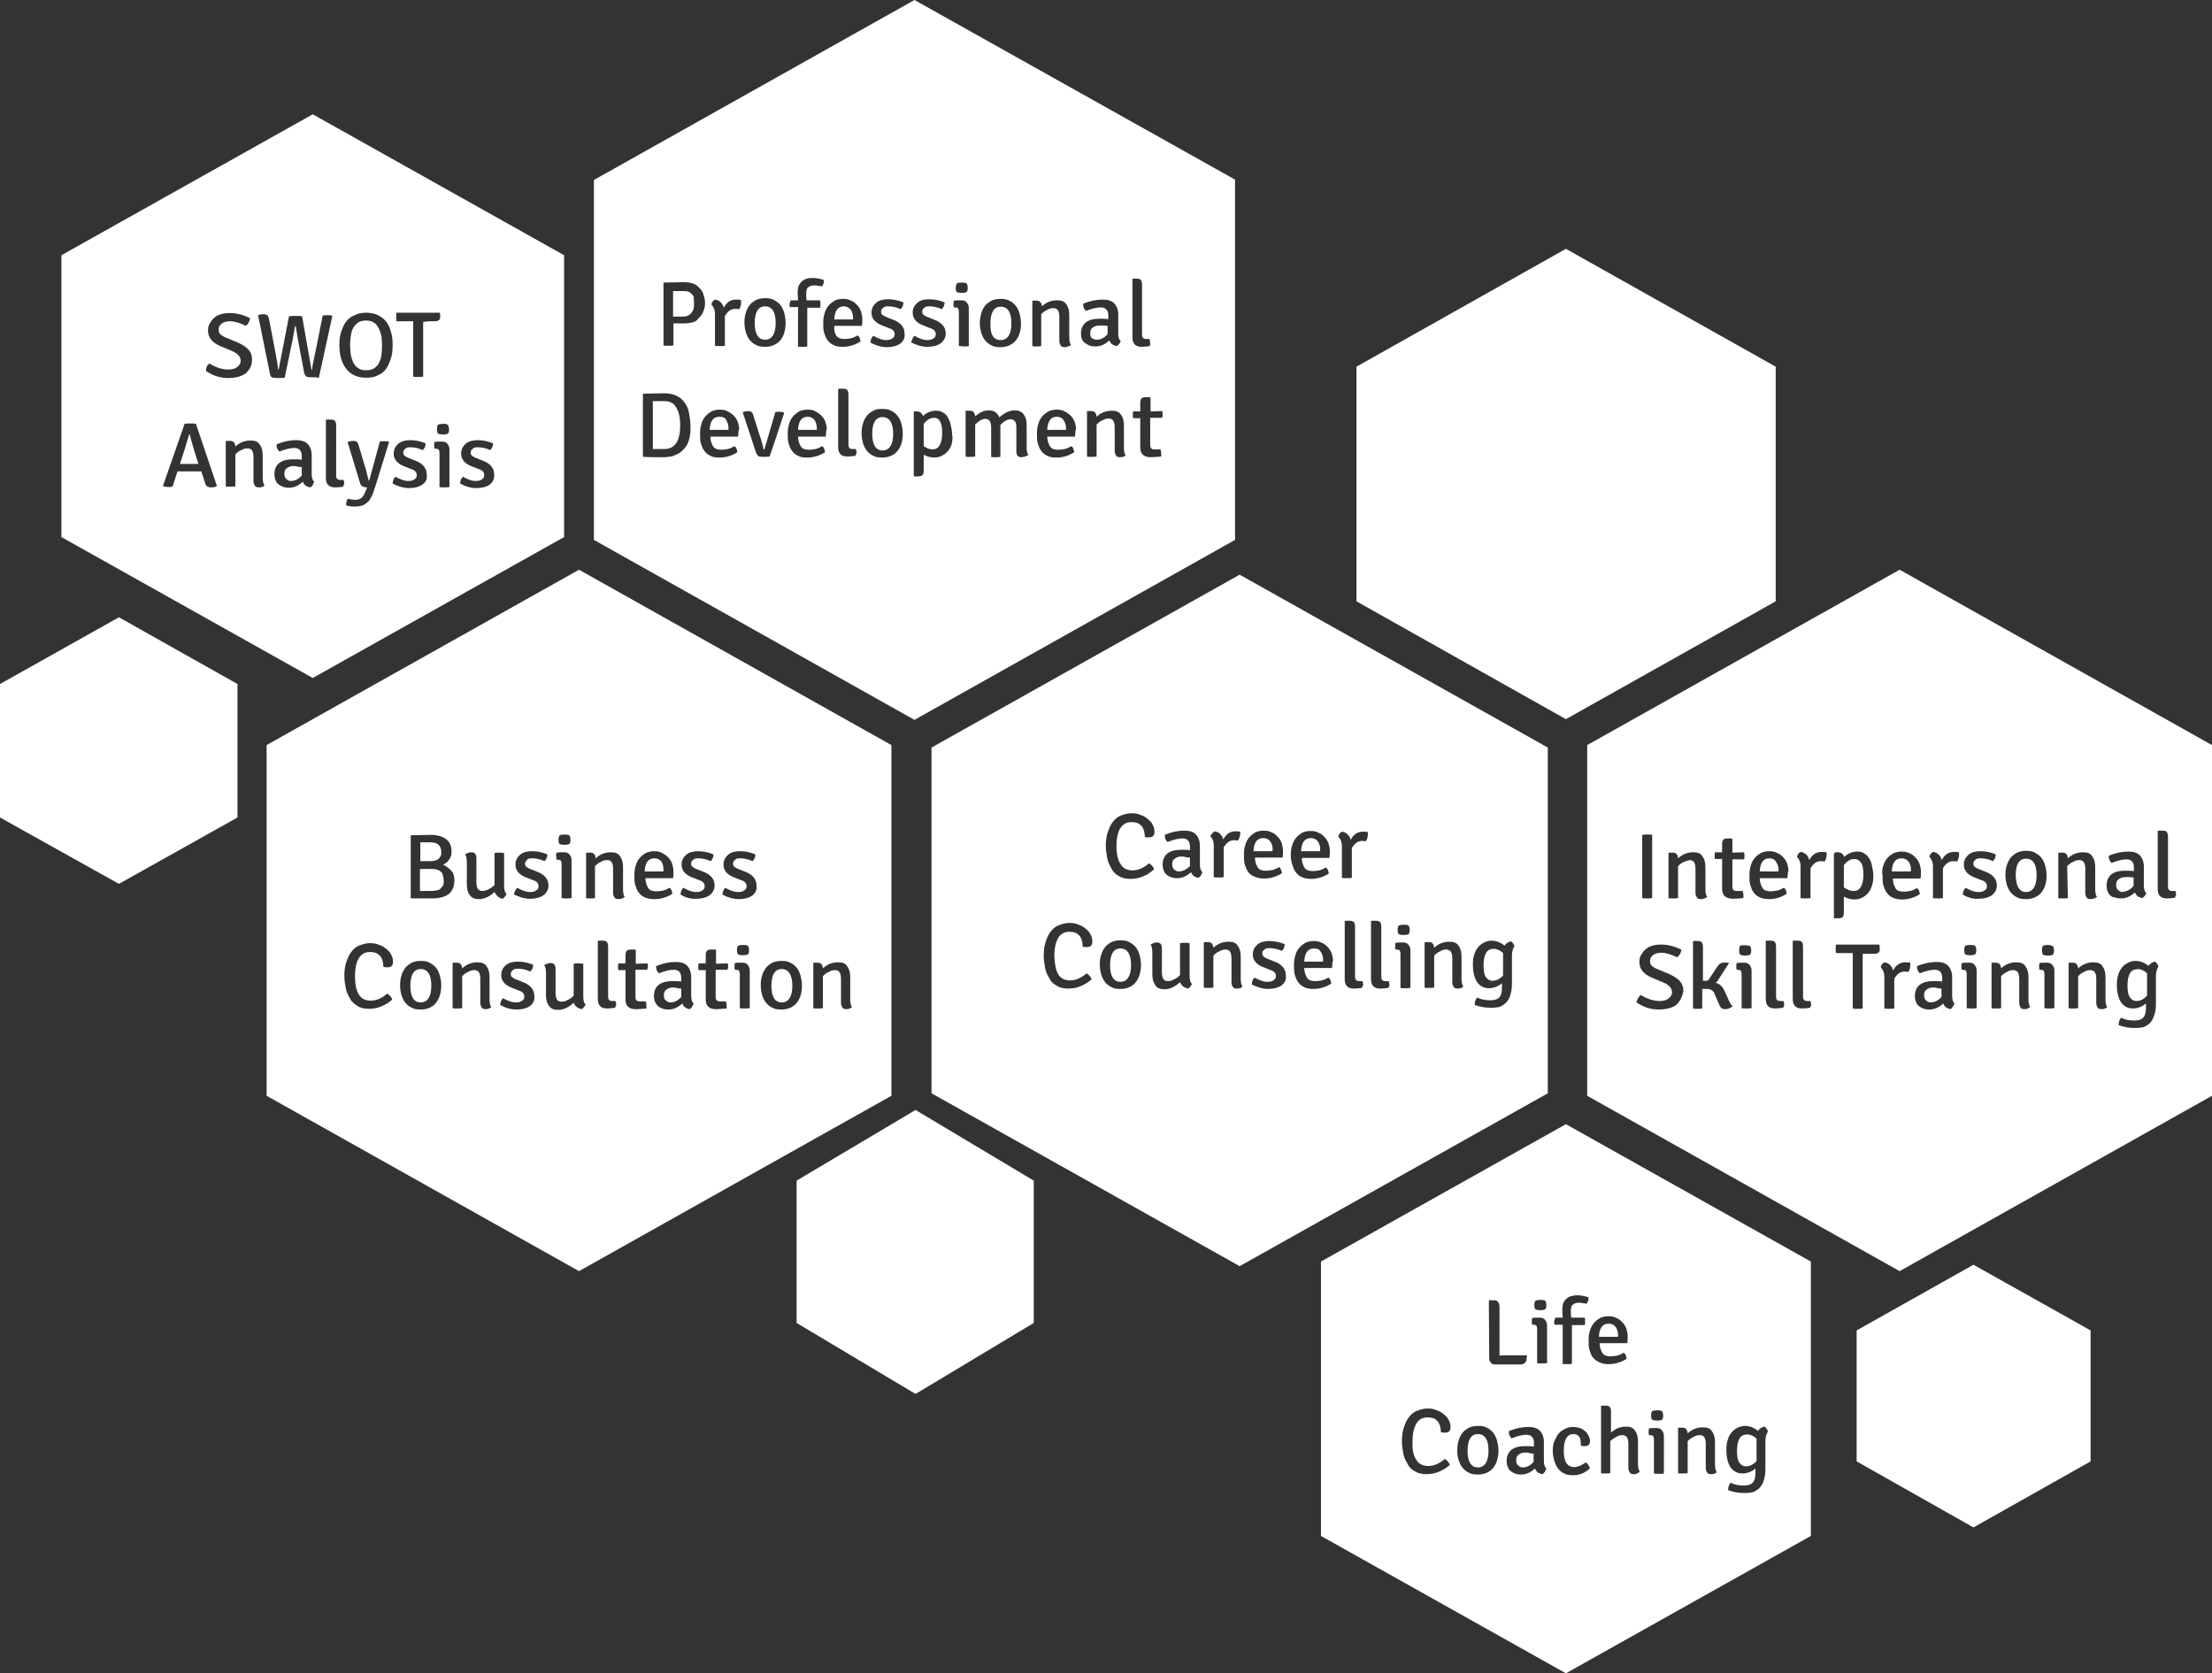 <?xml version="1.0" encoding="utf-8"?>
<!-- Generator: Adobe Illustrator 19.2.1, SVG Export Plug-In . SVG Version: 6.00 Build 0)  -->
<svg version="1.1" id="Layer_1" xmlns="http://www.w3.org/2000/svg" xmlns:xlink="http://www.w3.org/1999/xlink" x="0px" y="0px"
	 viewBox="0 0 623.1 471.4" style="enable-background:new 0 0 623.1 471.4;" xml:space="preserve">
<rect x="0" y="0" width="623.1" height="471.4" fill="#333333" stroke="none"/>
<style type="text/css">
	.st0{fill:#FFFFFF;}
</style>
<polygon class="st0" points="500.2,169.4 441.1,202.6 382.1,169.4 382.1,103.3 441.1,70.1 500.2,103.3 "/>
<polygon id="XMLID_3_" class="st0" points="66.9,230.3 33.5,249 0,230.3 0,192.7 33.5,173.9 66.9,192.7 "/>
<polygon id="XMLID_2_" class="st0" points="291.2,372.7 257.9,392.7 224.4,372.7 224.4,332.6 257.9,312.7 291.2,332.6 "/>
<polygon class="st0" points="588.9,411.7 555.9,430.3 523,411.7 523,374.8 555.9,356.3 588.9,374.8 "/>
<g>
	<path class="st0" d="M82.7,131.3c-0.8,0-1.4,0.2-1.9,0.6c-0.5,0.3-0.7,0.9-0.7,1.5s0.1,1.2,0.5,1.5s0.7,0.6,1.3,0.6
		c1.2,0,2.1-0.5,3.1-1.5v-2.4c-0.4,0-0.7-0.1-1.1-0.1C83.5,131.3,83.1,131.3,82.7,131.3z"/>
	<path class="st0" d="M106.8,92.7c-0.4-0.7-0.7-1.3-1.3-1.7c-0.6-0.5-1.4-0.7-2.4-0.7s-1.7,0.2-2.3,0.6c-0.6,0.5-1.1,1-1.4,1.7
		c-0.4,0.7-0.5,1.5-0.6,2.2s-0.2,1.5-0.2,2.3c0,0.9,0.1,1.7,0.2,2.7c0.1,0.8,0.4,1.6,0.7,2.3c0.4,0.7,0.8,1.3,1.4,1.6
		c0.6,0.5,1.3,0.6,2.3,0.6s1.8-0.2,2.4-0.7c0.6-0.5,1.1-1,1.3-1.7c0.4-0.7,0.5-1.5,0.6-2.3s0.1-1.5,0.1-2.2s0-1.4-0.1-2.3
		C107.4,94.2,107.1,93.5,106.8,92.7z"/>
	<path class="st0" d="M88.1,32.2L17.3,71.9v79.4L88.1,191l70.8-39.7V71.9L88.1,32.2z M126.1,119.7c0.2,0.1,0.4,0.6,0.4,1.3
		c0,0.6-0.1,1-0.4,1.2c-0.2,0.1-0.6,0.2-1.3,0.2s-1.2-0.1-1.5-0.3c-0.1-0.3-0.2-0.7-0.2-1.2c0-0.7,0.1-1.2,0.4-1.3
		c0.2-0.1,0.7-0.2,1.3-0.2C125.5,119.4,125.9,119.4,126.1,119.7z M59,102.4c1.9,1.2,3.7,1.7,5.3,1.7c1.1,0,1.9-0.2,2.5-0.7
		c0.6-0.5,1-1,1-1.7c0-1.2-0.8-2.1-2.4-2.8l-3.1-1.3c-2.5-1-3.7-2.5-3.7-4.5c0-0.7,0.1-1.4,0.5-2s0.7-1.2,1.3-1.6
		c0.5-0.5,1.2-0.8,1.9-1s1.5-0.3,2.5-0.3c1.9,0,3.7,0.5,5.6,1.4c0,0.8-0.4,1.5-1.1,2.2c-1.7-0.8-3.2-1.3-4.5-1.3
		c-1,0-1.8,0.2-2.4,0.7c-0.6,0.5-0.8,1-0.8,1.6c0,0.7,0.2,1.2,0.6,1.5c0.4,0.3,1,0.7,1.7,0.9l3.1,1.3c1.3,0.6,2.4,1.3,3,2
		c0.7,0.8,1,1.7,1,2.8c0,1.5-0.6,2.8-1.7,3.8c-1.1,0.9-2.9,1.4-5.1,1.4s-4.3-0.7-6.2-2C58,103.6,58.3,102.9,59,102.4z M59.6,137.3
		c-0.6,0-1-0.1-1.3-0.3c-0.2-0.2-0.5-0.6-0.6-1.2l-1-3h-1.5h-3.7H50l-1.4,4.3c-0.4,0.1-0.7,0.1-1.2,0.1s-1-0.1-1.4-0.2l-0.1-0.1
		l6.1-17.5c0.4-0.1,1-0.1,1.7-0.1s1.2,0,1.5,0.1l5.9,17.5C60.7,137.2,60.2,137.3,59.6,137.3z M73,137.3c-0.6,0-1.1-0.1-1.2-0.5
		c-0.2-0.2-0.4-0.7-0.4-1.3v-6.6c0-0.9-0.1-1.5-0.4-2c-0.2-0.3-0.6-0.6-1.2-0.6c-0.6,0-1.2,0.1-1.8,0.5c-0.6,0.2-1.2,0.7-1.7,1.2v9
		c-0.4,0.1-0.7,0.1-1.3,0.1c-0.2,0-0.6,0-0.8,0s-0.5,0-0.6-0.1v-12.7l0.1-0.1h1.1c1,0,1.4,0.6,1.5,1.6c1.3-1.2,2.7-1.7,4.3-1.7
		c1.2,0,2.1,0.3,2.6,1.2c0.6,0.8,0.8,1.8,0.8,3.1v6c0,1,0.1,1.8,0.5,2.3C74.2,137.2,73.6,137.3,73,137.3z M87.4,137.3
		c-1.1-0.2-1.8-0.7-2.1-1.6c-1.3,1.2-2.6,1.7-3.9,1.7c-0.7,0-1.3-0.1-1.8-0.3c-0.5-0.2-1-0.5-1.3-0.8c-0.4-0.3-0.6-0.8-0.8-1.3
		c-0.1-0.5-0.2-0.9-0.2-1.4c0-1.4,0.5-2.5,1.4-3.2c1-0.7,2.1-1,3.7-1c0.5,0,0.8,0,1.3,0s0.8,0.1,1.3,0.1v-1c0-1.5-0.7-2.3-2.1-2.3
		c-1.1,0-2.4,0.3-4.2,1c-0.5-0.5-0.8-1-0.8-2c1.8-0.8,3.7-1.2,5.5-1.2c1.4,0,2.5,0.3,3.2,1s1.2,1.8,1.2,3.2v5.3c0,1,0.2,1.8,0.7,2.2
		C88.2,136.6,87.9,137.1,87.4,137.3z M87.8,106.3c-0.7,0-1.3-0.1-1.5-0.2c-0.2-0.2-0.5-0.6-0.6-1l-1.3-6.9c-0.5-2.5-0.8-4.6-1.1-6.3
		h-0.2c-0.4,2.2-0.7,4.3-1.2,6.3l-1.7,8.2c-0.7,0.1-1.5,0.1-2.1,0.1c-0.7,0-1.2-0.1-1.5-0.2c-0.4-0.2-0.5-0.6-0.6-1.2l-3.3-16.3
		c0.5-0.2,1.1-0.3,1.5-0.3s0.8,0.1,1.1,0.3c0.2,0.2,0.4,0.6,0.5,1.2l1.7,8.8c0.4,2.2,0.7,3.8,0.8,5c0,0.2,0.1,0.3,0.2,0.3l2.9-15
		C82,89,82.6,89,83.3,89s1.3,0,1.8,0.1l2.6,14.8c0,0.2,0.1,0.3,0.2,0.3c0.1-1.2,0.5-3,1-5.3l2-10c0.4-0.1,0.8-0.1,1.3-0.1
		s1,0,1.3,0.1l0.1,0.2l-3.8,17.4C89.3,106.2,88.6,106.3,87.8,106.3z M96.7,137.1c-0.7,0.1-1.4,0.2-2.3,0.2c-1.8,0-2.6-0.9-2.6-2.7
		v-16.3l0.2-0.1h1.1c0.6,0,1,0.1,1.2,0.3c0.2,0.2,0.4,0.7,0.4,1.3V134c0,0.8,0.4,1.2,1.1,1.2h1c0.1,0.5,0.2,0.8,0.2,1.2
		C96.7,136.6,96.7,136.9,96.7,137.1z M105.8,136.8c-0.4,1-0.6,2-1,2.8s-0.7,1.4-1.2,1.8c-0.5,0.5-1,0.8-1.5,1
		c-0.6,0.2-1.3,0.3-2.1,0.3c-0.1,0-0.4,0-0.6,0c-0.2,0-0.6,0-0.8-0.1c-0.2,0-0.5-0.1-0.7-0.1c-0.2-0.1-0.4-0.1-0.4-0.2
		c0-0.3,0-0.6,0.1-1c0.1-0.3,0.2-0.7,0.5-0.8c0.6,0.2,1.3,0.3,2.1,0.3c0.7,0,1.4-0.2,1.9-0.8c0.5-0.6,0.8-1.4,1.2-2.4l0.1-0.3
		c-0.6,0-1.1-0.1-1.3-0.3c-0.4-0.2-0.6-0.6-0.7-1l-3.5-11.5c0.6-0.2,1.2-0.3,1.7-0.3c0.7,0,1.2,0.3,1.4,1.2l1.8,6
		c0.1,0.2,0.2,0.7,0.4,1.4c0.1,0.6,0.4,1.5,0.6,2.4c0,0.1,0.1,0.2,0.2,0.2l3-11c0.1,0,0.4-0.1,0.5-0.1c0.2,0,0.4,0,0.6,0
		c0.2,0,0.5,0,0.7,0s0.5,0.1,0.7,0.1l0.1,0.1L105.8,136.8z M108.7,104c-0.6,0.8-1.4,1.4-2.4,1.8c-1,0.5-2,0.6-3.2,0.6
		c-1.9,0-3.4-0.5-4.6-1.5c-1.9-1.6-2.9-4.2-2.9-7.6c0-1.4,0.1-2.7,0.5-3.8c0.4-1.2,0.8-2.1,1.4-2.9c0.6-0.8,1.4-1.4,2.4-1.8
		c1-0.5,2-0.7,3.2-0.7s2.3,0.2,3.2,0.6c1,0.5,1.7,1,2.4,1.8c0.6,0.8,1.1,1.7,1.4,2.9c0.4,1.2,0.5,2.4,0.5,3.8c0,1.4-0.1,2.7-0.5,3.8
		C109.7,102.2,109.3,103.2,108.7,104z M119,136.5c-1,0.7-2.3,1-3.8,1s-3.2-0.5-4.6-1.3c0-0.3,0.1-0.6,0.2-1c0.1-0.3,0.4-0.7,0.6-0.9
		c1.4,0.8,2.6,1.2,3.4,1.2c1,0,1.5-0.1,2-0.5c0.5-0.3,0.6-0.7,0.6-1.2c0-0.8-0.6-1.4-1.7-1.7l-1.5-0.6c-2.3-0.8-3.3-2.1-3.3-3.7
		c0-1.2,0.5-2.1,1.3-2.8c0.8-0.7,2-1,3.4-1s2.9,0.3,4.3,0.9c0,0.3-0.1,0.7-0.2,1c-0.1,0.3-0.4,0.7-0.6,0.9c-1.3-0.6-2.5-0.8-3.6-0.8
		c-0.6,0-1.1,0.1-1.4,0.5c-0.4,0.3-0.5,0.6-0.5,1c0,0.5,0.1,0.7,0.4,0.9c0.2,0.2,0.7,0.5,1.3,0.7l1.5,0.6c2.3,0.8,3.4,2.2,3.4,3.9
		C120.4,134.9,120,135.8,119,136.5z M119.2,90.7v15.4c-0.4,0.1-1,0.1-1.4,0.1c-0.6,0-1.1,0-1.4-0.1V92.5v-2l0,0h-1.5h-3.2
		c-0.1-0.3-0.1-0.8-0.1-1.2c0-0.5,0-0.8,0.1-1.2h12.2c0.1,0.5,0.1,0.8,0.1,1.2c0,0.8-0.5,1.2-1.5,1.2h-1.8L119.2,90.7z M126.6,137.2
		c-0.4,0.1-0.8,0.1-1.4,0.1c-0.6,0-1.1,0-1.4-0.1v-9.5c0-0.5-0.1-0.8-0.2-1c-0.1-0.2-0.5-0.3-1-0.3h-0.2c-0.1-0.3-0.1-0.7-0.1-0.9
		c0-0.2,0-0.6,0.1-1c0.6-0.1,1.2-0.1,1.7-0.1h0.4c0.7,0,1.2,0.2,1.5,0.6c0.4,0.5,0.6,0.9,0.6,1.7v10.6L126.6,137.2L126.6,137.2z
		 M138,136.5c-1,0.7-2.3,1-3.8,1c-1.7,0-3.2-0.5-4.6-1.3c0-0.3,0.1-0.6,0.2-1c0.1-0.3,0.4-0.7,0.6-0.9c1.4,0.8,2.6,1.2,3.4,1.2
		c1,0,1.5-0.1,2-0.5c0.5-0.3,0.6-0.7,0.6-1.2c0-0.8-0.6-1.4-1.7-1.7l-1.5-0.6c-2.3-0.8-3.3-2.1-3.3-3.7c0-1.2,0.5-2.1,1.3-2.8
		c0.8-0.7,2-1,3.4-1s2.9,0.3,4.3,0.9c0,0.3-0.1,0.7-0.2,1c-0.1,0.3-0.4,0.7-0.6,0.9c-1.3-0.6-2.5-0.8-3.6-0.8
		c-0.6,0-1.1,0.1-1.4,0.5c-0.4,0.2-0.5,0.6-0.5,1c0,0.5,0.1,0.7,0.4,0.9c0.2,0.2,0.7,0.5,1.3,0.7l1.5,0.6c2.3,0.8,3.4,2.2,3.4,3.9
		C139.3,134.9,138.8,135.8,138,136.5z"/>
	<path class="st0" d="M53.4,122.2L53.4,122.2c-0.4,0.9-0.7,2.2-1.2,3.8l-1.5,4.7H52h2.6c0.7,0,1.2,0,1.3,0l-1.2-3.8
		C54.1,125,53.7,123.4,53.4,122.2z"/>
</g>
<g>
	<path class="st0" d="M263.2,117.7c-1.2,0-2.1,0.6-3,1.7v6.3c0.5,0.3,1,0.6,1.3,0.7c0.5,0.1,0.8,0.2,1.2,0.2c0.8,0,1.5-0.3,2-1.2
		c0.5-0.8,0.7-2,0.7-3.5s-0.2-2.7-0.7-3.3C264.5,118.1,263.9,117.7,263.2,117.7z"/>
	<path class="st0" d="M257.6,0l-90.3,50.7v101.4l90.3,50.7l90.3-50.7V50.6L257.6,0z M276.4,88.3c0.2-0.8,0.6-1.5,1.1-2.2
		c0.5-0.6,1.1-1,1.8-1.4c0.7-0.3,1.5-0.5,2.5-0.5s1.8,0.1,2.5,0.5c0.7,0.3,1.3,0.8,1.8,1.4c0.5,0.6,0.8,1.3,1.1,2.2
		c0.2,0.8,0.4,1.7,0.4,2.8c0,2.3-0.6,4-1.9,5.3c-1,0.9-2.3,1.4-3.9,1.4c-1,0-1.8-0.1-2.5-0.5c-0.7-0.3-1.3-0.8-1.8-1.4
		c-0.5-0.6-0.8-1.3-1.1-2.1c-0.2-0.8-0.4-1.7-0.4-2.8C276,90,276.2,89.2,276.4,88.3z M269.6,79.8c0.2-0.1,0.7-0.2,1.3-0.2
		c0.7,0,1.2,0.1,1.3,0.2c0.2,0.1,0.4,0.6,0.4,1.3c0,0.6-0.1,1-0.4,1.2c-0.2,0.1-0.6,0.2-1.3,0.2c-0.7,0-1.2-0.1-1.5-0.3
		c-0.1-0.3-0.2-0.7-0.2-1.2C269.3,80.4,269.4,80,269.6,79.8z M222.7,84.6h2.1c-0.1-1-0.1-1.8-0.1-2.3c0-0.6,0.1-1.2,0.2-1.6
		c0.2-0.5,0.5-0.9,0.8-1.3c0.4-0.3,0.8-0.7,1.3-0.8c0.5-0.2,1.1-0.3,1.7-0.3c1.2,0,2.4,0.2,3.4,0.6c0,0.8-0.2,1.4-0.6,1.8
		c-0.4-0.1-0.8-0.2-1.2-0.2c-0.4-0.1-0.7-0.1-1-0.1c-0.7,0-1.3,0.2-1.7,0.6c-0.4,0.3-0.5,0.9-0.5,1.7c0,0.3,0,0.6,0,0.9
		s0.1,0.7,0.1,1h3.8c0,0.1,0.1,0.3,0.1,0.5c0,0.1,0,0.3,0,0.6c0,0.1,0,0.3,0,0.5c0,0.1,0,0.3-0.1,0.5h-3.6v10.9
		c-0.2,0-0.4,0.1-0.6,0.1s-0.5,0-0.7,0s-0.5,0-0.7,0s-0.5,0-0.6-0.1V86.5h-2.3c0-0.1-0.1-0.3-0.1-0.5c0-0.1,0-0.3,0-0.5
		C222.6,85.3,222.6,84.9,222.7,84.6z M194,124.2c-0.4,1.3-1.2,2.3-2.3,3.2c-0.2,0.2-0.6,0.3-1,0.6c-0.4,0.1-0.7,0.3-1.2,0.5
		c-0.5,0.1-0.8,0.2-1.3,0.2c-0.5,0.1-0.8,0.1-1.2,0.1s-1.1,0-2,0c-1,0-2.3,0-3.8-0.1l-0.1-0.2v-17.4l0.1-0.2c1.5,0,3.4-0.1,5.8-0.1
		c1.4,0,2.6,0.2,3.6,0.7s1.8,1.2,2.3,2c0.6,0.8,1,1.7,1.2,2.9c0.2,1.2,0.4,2.3,0.4,3.5C194.6,121.5,194.4,122.9,194,124.2z
		 M195.1,90.8c-0.7,0.2-1.5,0.3-2.5,0.3h-2.9v6.2c-0.2,0-0.5,0.1-0.7,0.1s-0.5,0-0.8,0c-0.2,0-0.5,0-0.7,0s-0.5,0-0.6-0.1V79.8
		l0.1-0.2l5.5-0.1c1,0,1.8,0.1,2.5,0.3s1.4,0.6,1.9,1.2c0.5,0.5,1,1,1.2,1.8c0.2,0.7,0.5,1.5,0.5,2.4s-0.1,1.7-0.5,2.5
		c-0.2,0.7-0.7,1.4-1.2,1.8C196.5,90.2,195.9,90.6,195.1,90.8z M208,122c0,0.3-0.1,0.7-0.1,1h-7.8c0,1.2,0.4,2.1,0.8,2.8
		c0.5,0.7,1.3,0.9,2.4,0.9c0.5,0,1.1-0.1,1.7-0.2s1.3-0.5,1.9-0.8c0.5,0.3,0.7,0.9,0.8,1.7c-1.4,0.9-3.1,1.5-5,1.5
		c-1.1,0-1.9-0.1-2.6-0.5c-0.7-0.3-1.3-0.8-1.7-1.4c-0.5-0.6-0.7-1.3-1-2.2c-0.2-0.8-0.2-1.7-0.2-2.7s0.1-1.8,0.4-2.7
		c0.2-0.8,0.6-1.5,1.1-2.1s1.1-1,1.7-1.4c0.7-0.3,1.4-0.5,2.3-0.5c0.8,0,1.7,0.1,2.3,0.5c0.6,0.3,1.2,0.7,1.7,1.2s0.8,1,1.1,1.7
		s0.4,1.4,0.4,2.2C208,121.3,208,121.6,208,122z M208.2,87.1c-0.1,0-0.5-0.1-1.1-0.1c-1.2,0-2.1,0.7-2.9,2v8.4
		c-0.4,0.1-0.8,0.1-1.4,0.1s-1.1,0-1.4-0.1v-8.9c0-1.2-0.4-2.1-1-2.7c0.1-0.7,0.5-1.2,1.1-1.4c1.2,0.2,2,1,2.4,2.3
		c0.7-1.5,1.9-2.3,3.4-2.3c0.5,0,1,0,1.4,0.1C208.9,85.6,208.7,86.4,208.2,87.1z M216.8,128.6c-0.5,0.1-1.1,0.1-1.8,0.1
		s-1.2-0.1-1.4-0.2c-0.2-0.2-0.5-0.6-0.7-1.2l-3.7-11.2c0.6-0.2,1.1-0.3,1.5-0.3c0.8,0,1.3,0.3,1.5,1.2l1.8,5.7
		c0.4,1,0.7,2.3,1.1,3.8c0,0.1,0.1,0.2,0.2,0.2l3.1-10.6c0.4-0.1,0.7-0.1,1.2-0.1s0.8,0.1,1.2,0.2l0.1,0.1
		C219.6,120.4,218.2,124.5,216.8,128.6z M219.4,96.3c-1,0.9-2.3,1.4-3.9,1.4c-1,0-1.8-0.1-2.5-0.5c-0.7-0.3-1.3-0.8-1.8-1.4
		c-0.5-0.6-0.8-1.3-1.1-2.1c-0.2-0.8-0.4-1.7-0.4-2.8c0-1,0.1-2,0.4-2.8c0.2-0.8,0.6-1.5,1.1-2.2c0.5-0.6,1.1-1,1.8-1.4
		c0.7-0.3,1.5-0.5,2.5-0.5s1.8,0.1,2.5,0.5s1.3,0.8,1.8,1.4c0.5,0.6,0.8,1.3,1.1,2.2c0.2,0.8,0.4,1.7,0.4,2.8
		C221.3,93.3,220.6,95.2,219.4,96.3z M232.7,122c0,0.3-0.1,0.7-0.1,1h-7.8c0,1.2,0.4,2.1,0.8,2.8c0.5,0.7,1.3,0.9,2.4,0.9
		c0.5,0,1.1-0.1,1.7-0.2s1.3-0.5,1.9-0.8c0.5,0.3,0.7,0.9,0.8,1.7c-1.4,0.9-3.1,1.5-5,1.5c-1.1,0-1.9-0.1-2.6-0.5
		c-0.7-0.3-1.3-0.8-1.7-1.4c-0.5-0.6-0.7-1.3-1-2.2c-0.2-0.8-0.2-1.7-0.2-2.7s0.1-1.8,0.4-2.7c0.2-0.8,0.6-1.5,1.1-2.1
		s1.1-1,1.7-1.4c0.7-0.3,1.4-0.5,2.3-0.5s1.7,0.1,2.3,0.5c0.6,0.3,1.2,0.7,1.7,1.2s0.8,1,1.1,1.7c0.2,0.7,0.4,1.4,0.4,2.2
		C232.7,121.3,232.7,121.6,232.7,122z M241,128.4c-0.7,0.1-1.4,0.2-2.3,0.2c-1.8,0-2.6-0.9-2.6-2.7v-16.3l0.2-0.1h1.1
		c0.6,0,1,0.1,1.2,0.3c0.2,0.2,0.4,0.7,0.4,1.3v14.2c0,0.8,0.4,1.2,1.1,1.2h1c0.1,0.5,0.2,0.8,0.2,1.2
		C241.1,128,241,128.3,241,128.4z M235.6,94.6c0.5,0.7,1.3,0.9,2.4,0.9c0.5,0,1.1-0.1,1.7-0.2s1.3-0.5,1.9-0.8
		c0.5,0.3,0.7,0.9,0.8,1.7c-1.4,0.9-3.1,1.5-5,1.5c-1.1,0-1.9-0.1-2.6-0.5c-0.7-0.3-1.3-0.8-1.7-1.4c-0.5-0.6-0.7-1.3-1-2.2
		c-0.2-0.8-0.2-1.7-0.2-2.7s0.1-1.8,0.4-2.7c0.2-0.8,0.6-1.5,1.1-2.1s1.1-1,1.7-1.4c0.7-0.3,1.4-0.5,2.3-0.5c0.8,0,1.7,0.1,2.3,0.5
		c0.7,0.2,1.2,0.7,1.7,1.2s0.8,1,1.1,1.7c0.2,0.7,0.4,1.4,0.4,2.2c0,0.3,0,0.7,0,1s-0.1,0.7-0.1,1H235
		C234.9,93.1,235.2,94,235.6,94.6z M252.4,127.5c-1,0.9-2.3,1.4-3.9,1.4c-1,0-1.8-0.1-2.5-0.5c-0.7-0.3-1.3-0.8-1.8-1.4
		s-0.8-1.3-1.1-2.1c-0.2-0.8-0.4-1.7-0.4-2.8c0-1,0.1-2,0.4-2.8c0.2-0.8,0.6-1.5,1.1-2.2c0.5-0.6,1.1-1,1.8-1.4s1.5-0.5,2.5-0.5
		s1.8,0.1,2.5,0.5c0.7,0.3,1.3,0.8,1.8,1.4s0.8,1.3,1.1,2.2c0.2,0.8,0.4,1.7,0.4,2.8C254.3,124.5,253.7,126.2,252.4,127.5z
		 M253.6,96.8c-1,0.7-2.3,1-3.8,1s-3.2-0.5-4.6-1.3c0-0.3,0.1-0.6,0.2-1c0.1-0.3,0.4-0.7,0.6-0.9c1.4,0.8,2.6,1.2,3.4,1.2
		c1,0,1.5-0.1,2-0.5c0.5-0.3,0.6-0.7,0.6-1.2c0-0.8-0.6-1.4-1.7-1.7l-1.5-0.6c-2.3-0.8-3.3-2.1-3.3-3.7c0-1.2,0.5-2.1,1.3-2.8
		s2-1,3.4-1s2.9,0.3,4.3,0.9c0,0.3-0.1,0.7-0.2,1s-0.4,0.7-0.6,0.9c-1.3-0.6-2.5-0.8-3.6-0.8c-0.6,0-1.1,0.1-1.4,0.5
		c-0.4,0.2-0.5,0.6-0.5,1c0,0.5,0.1,0.7,0.4,0.9c0.2,0.2,0.7,0.5,1.3,0.7l1.5,0.6c2.3,0.8,3.4,2.2,3.4,3.9
		C255,95.1,254.5,96.1,253.6,96.8z M257,95.5c0.1-0.3,0.4-0.7,0.6-0.9c1.4,0.8,2.6,1.2,3.4,1.2c1,0,1.5-0.1,2-0.5
		c0.5-0.3,0.6-0.7,0.6-1.2c0-0.8-0.6-1.4-1.7-1.7l-1.5-0.6c-2.3-0.8-3.3-2.1-3.3-3.7c0-1.2,0.5-2.1,1.3-2.8s2-1,3.4-1
		s2.9,0.3,4.3,0.9c0,0.3-0.1,0.7-0.2,1s-0.4,0.7-0.6,0.9c-1.3-0.6-2.5-0.8-3.6-0.8c-0.6,0-1.1,0.1-1.4,0.5c-0.4,0.2-0.5,0.6-0.5,1
		c0,0.5,0.1,0.7,0.4,0.9c0.2,0.2,0.7,0.5,1.3,0.7L263,90c2.3,0.8,3.4,2.2,3.4,3.9c0,1.2-0.5,2.1-1.4,2.8c-1,0.7-2.3,1-3.8,1
		s-3.2-0.5-4.6-1.3C256.8,96.2,256.9,95.9,257,95.5z M268.1,125c-0.2,0.8-0.6,1.5-1.1,2.1s-1.1,1-1.7,1.3s-1.3,0.5-2,0.5
		c-1,0-2-0.2-3.1-0.8v4.5c0,0.6-0.1,1-0.4,1.3c-0.2,0.2-0.6,0.3-1.2,0.3h-1.1l-0.1-0.1V116l0.1-0.1h0.8c0.8,0,1.4,0.5,1.7,1.3
		c1.1-1,2.3-1.5,3.7-1.5c0.7,0,1.3,0.1,1.9,0.5c0.6,0.3,1.1,0.8,1.4,1.4s0.7,1.3,0.8,2.1c0.2,0.8,0.4,1.7,0.4,2.8
		C268.4,123.1,268.3,124.1,268.1,125z M270.1,97.5v-9.6c0-0.5-0.1-0.8-0.2-1s-0.5-0.3-1-0.3h-0.2c-0.1-0.3-0.1-0.7-0.1-0.9
		s0-0.6,0.1-1c0.6-0.1,1.2-0.1,1.7-0.1h0.4c0.7,0,1.2,0.2,1.5,0.6c0.4,0.5,0.6,0.9,0.6,1.7v10.6c-0.4,0.1-0.8,0.1-1.4,0.1
		C270.9,97.5,270.5,97.5,270.1,97.5z M287.7,128.8c-1,0-1.4-0.6-1.4-1.7v-6.6c0-0.9-0.1-1.5-0.4-1.8c-0.2-0.3-0.7-0.6-1.2-0.6
		c-1,0-1.9,0.6-2.9,1.6v9c-0.1,0-0.4,0.1-0.6,0.1s-0.5,0-0.7,0s-0.5,0-0.7,0s-0.5,0-0.6-0.1v-8.1c0-0.9-0.1-1.5-0.4-2
		c-0.2-0.3-0.7-0.6-1.2-0.6c-1,0-1.9,0.6-2.9,1.6v9c-0.4,0.1-0.7,0.1-1.3,0.1c-0.2,0-0.6,0-0.8,0c-0.2,0-0.5,0-0.6-0.1v-12.7
		l0.1-0.2h1.1c1,0,1.4,0.6,1.5,1.6c1.3-1.2,2.6-1.7,3.9-1.7c1.4,0,2.4,0.7,2.9,2c1.4-1.3,2.9-2,4.3-2c1.1,0,2,0.3,2.6,1.2
		c0.6,0.8,0.8,1.7,0.8,2.9v6.2c0,1,0.1,1.8,0.5,2.3C288.9,128.6,288.3,128.8,287.7,128.8z M290.8,97.5V84.8l0.1-0.1h1.1
		c1,0,1.4,0.6,1.5,1.6c1.3-1.2,2.7-1.7,4.3-1.7c1.2,0,2.1,0.3,2.6,1.2c0.6,0.8,0.8,1.8,0.8,3.1v6c0,1,0.1,1.8,0.5,2.3
		c-0.5,0.3-1,0.6-1.7,0.6c-0.6,0-1.1-0.1-1.2-0.5c-0.2-0.2-0.4-0.7-0.4-1.3v-6.6c0-0.9-0.1-1.5-0.4-2c-0.2-0.3-0.6-0.6-1.2-0.6
		s-1.2,0.1-1.8,0.5c-0.6,0.2-1.2,0.7-1.7,1.2v9c-0.4,0.1-0.7,0.1-1.3,0.1c-0.2,0-0.6,0-0.8,0C291.2,97.5,291,97.5,290.8,97.5z
		 M302.9,122c0,0.3-0.1,0.7-0.1,1H295c0,1.2,0.4,2.1,0.8,2.8c0.5,0.7,1.3,0.9,2.4,0.9c0.5,0,1.1-0.1,1.7-0.2s1.3-0.5,1.9-0.8
		c0.5,0.3,0.7,0.9,0.8,1.7c-1.4,0.9-3.1,1.5-5,1.5c-1.1,0-1.9-0.1-2.6-0.5c-0.7-0.3-1.3-0.8-1.7-1.4c-0.5-0.6-0.7-1.3-1-2.2
		c-0.2-0.8-0.2-1.7-0.2-2.7s0.1-1.8,0.4-2.7c0.2-0.8,0.6-1.5,1.1-2.1s1.1-1,1.7-1.4c0.6-0.3,1.4-0.5,2.3-0.5c0.8,0,1.7,0.1,2.3,0.5
		c0.6,0.3,1.2,0.7,1.7,1.2s0.8,1,1.1,1.7s0.4,1.4,0.4,2.2C302.9,121.3,302.9,121.6,302.9,122z M304.7,95.4c-0.1-0.5-0.2-0.9-0.2-1.4
		c0-1.4,0.5-2.5,1.4-3.2c1-0.7,2.1-1,3.7-1c0.5,0,0.8,0,1.3,0s0.8,0.1,1.3,0.1v-1c0-1.5-0.7-2.3-2.1-2.3c-1.1,0-2.4,0.3-4.2,1
		c-0.5-0.5-0.8-1-0.8-2c1.8-0.8,3.7-1.2,5.5-1.2c1.4,0,2.5,0.3,3.2,1s1.2,1.8,1.2,3.2v5.3c0,1,0.2,1.8,0.7,2.2
		c-0.2,0.6-0.6,1-1.1,1.4c-1.1-0.2-1.8-0.7-2.1-1.6c-1.3,1.2-2.6,1.7-3.9,1.7c-0.7,0-1.3-0.1-1.8-0.3s-1-0.5-1.3-0.8
		C305.1,96.2,304.9,95.9,304.7,95.4z M315.6,128.8c-0.6,0-1.1-0.1-1.2-0.5c-0.2-0.2-0.4-0.7-0.4-1.3v-6.5c0-0.9-0.1-1.5-0.4-2
		c-0.2-0.3-0.7-0.6-1.2-0.6c-0.6,0-1.2,0.1-1.8,0.5c-0.6,0.2-1.2,0.7-1.7,1.2v9c-0.4,0.1-0.7,0.1-1.3,0.1c-0.2,0-0.6,0-0.8,0
		s-0.5,0-0.6-0.1v-12.7l0.1-0.1h1.1c1,0,1.4,0.6,1.5,1.6c1.3-1.2,2.7-1.7,4.3-1.7c1.2,0,2.1,0.3,2.6,1.2c0.6,0.8,0.8,1.8,0.8,3.1v6
		c0,1,0.1,1.8,0.5,2.3C316.8,128.6,316.3,128.8,315.6,128.8z M318.8,78.6l0.2-0.1h1.1c0.6,0,1,0.1,1.2,0.3s0.4,0.7,0.4,1.3v14.2
		c0,0.8,0.4,1.2,1.1,1.2h1c0.1,0.5,0.2,0.8,0.2,1.2c0,0.3,0,0.6-0.1,0.8c-0.7,0.1-1.4,0.2-2.3,0.2c-1.8,0-2.6-0.9-2.6-2.7V78.6
		H318.8z M327.3,117.7H324v7.7c0,0.8,0.4,1.2,1.1,1.2h1.8c0.1,0.3,0.2,0.8,0.2,1.2c0,0.3,0,0.7,0,0.8c-1.1,0.1-2,0.2-3,0.2
		c-1.9,0-2.9-0.9-2.9-2.7v-8.3h-2c-0.1-0.3-0.1-0.6-0.1-0.9s0-0.7,0.1-1h2v-2.4c0-0.6,0.1-1,0.4-1.3c0.2-0.2,0.6-0.3,1.2-0.3h1.1
		l0.2,0.2v3.8l3.3-0.1c0.1,0.3,0.1,0.6,0.1,1C327.5,117.1,327.5,117.5,327.3,117.7z"/>
	<path class="st0" d="M195,83c-0.2-0.3-0.6-0.6-1-0.8c-0.5-0.2-1-0.2-1.5-0.2s-1.2,0-1.7,0s-0.8,0-1.2,0v7.2h2.7
		c0.6,0,1.1-0.1,1.5-0.3c0.5-0.2,0.7-0.5,1-0.8c0.2-0.3,0.5-0.7,0.6-1.2s0.1-0.9,0.1-1.4s0-0.9-0.1-1.4
		C195.5,83.7,195.3,83.2,195,83z"/>
	<path class="st0" d="M248.6,117.5c-1.9,0-2.9,1.6-2.9,4.7s1,4.7,2.9,4.7s3-1.6,3-4.7S250.5,117.5,248.6,117.5z"/>
	<path class="st0" d="M227.5,117.4c-1.7,0-2.6,1.3-2.7,3.7h5.3v-0.3c0-1-0.2-1.7-0.6-2.4C229,117.7,228.3,117.4,227.5,117.4z"/>
	<path class="st0" d="M215.5,86.3c-1.9,0-2.9,1.6-2.9,4.7s1,4.7,2.9,4.7s3-1.6,3-4.7S217.5,86.3,215.5,86.3z"/>
	<path class="st0" d="M202.6,117.4c-1.7,0-2.6,1.3-2.7,3.7h5.3v-0.3c0-1-0.2-1.7-0.6-2.4C204.3,117.7,203.6,117.4,202.6,117.4z"/>
	<path class="st0" d="M237.7,86.3c-1.7,0-2.6,1.3-2.7,3.7h5.3v-0.3c0-1-0.2-1.7-0.6-2.4C239.2,86.7,238.5,86.3,237.7,86.3z"/>
	<path class="st0" d="M308.9,95.7c1.2,0,2.1-0.5,3.1-1.5v-2.4c-0.4,0-0.7-0.1-1.1-0.1s-0.8,0-1.2,0c-0.8,0-1.4,0.2-1.9,0.6
		c-0.5,0.3-0.7,0.9-0.7,1.5s0.1,1.2,0.5,1.5C308,95.5,308.5,95.7,308.9,95.7z"/>
	<path class="st0" d="M187.1,113h-3.2v13.5h3.2c3,0,4.5-2.2,4.5-6.7c0-2.3-0.4-4-1.2-5.1C189.8,113.5,188.6,113,187.1,113z"/>
	<path class="st0" d="M297.7,117.4c-1.7,0-2.6,1.3-2.7,3.7h5.3v-0.3c0-1-0.2-1.7-0.7-2.4C299.2,117.7,298.5,117.4,297.7,117.4z"/>
	<path class="st0" d="M281.9,95.8c1.9,0,3-1.6,3-4.7s-1-4.7-3-4.7c-1.9,0-2.9,1.6-2.9,4.7C278.9,94.2,279.8,95.8,281.9,95.8z"/>
</g>
<g>
	<path class="st0" d="M118.5,273c-1.9,0-2.9,1.6-2.9,4.7s1,4.7,2.9,4.7s3-1.6,3-4.7S120.5,273,118.5,273z"/>
	<path class="st0" d="M122.7,242.4c0.4-0.1,0.7-0.3,1-0.6c0.2-0.2,0.4-0.6,0.5-0.8c0.1-0.2,0.1-0.7,0.1-1c0-1.7-1-2.7-3-2.7
		c-0.7,0-1.2,0-1.7,0s-0.8,0-1.2,0v5.3h2.7C121.9,242.6,122.3,242.5,122.7,242.4z"/>
	<path class="st0" d="M186.9,245.1c0-1-0.2-1.7-0.6-2.4c-0.5-0.6-1.1-0.9-2-0.9c-1.7,0-2.6,1.3-2.7,3.7h5.3L186.9,245.1L186.9,245.1
		z"/>
	<path class="st0" d="M189.6,278.2c-0.8,0-1.4,0.2-1.9,0.6c-0.5,0.3-0.7,0.9-0.7,1.5s0.1,1.2,0.5,1.5s0.7,0.6,1.3,0.6
		c1.2,0,2.1-0.5,3.1-1.5v-2.4c-0.4,0-0.7-0.1-1.1-0.1C190.4,278.2,189.9,278.2,189.6,278.2z"/>
	<path class="st0" d="M124.3,245.7c-0.2-0.3-0.7-0.6-1.2-0.7c-0.5-0.2-1.1-0.2-1.7-0.2h-3.1v6.2h3.2c0.7,0,1.2-0.1,1.7-0.2
		s0.8-0.3,1.1-0.7c0.2-0.2,0.5-0.6,0.6-0.9s0.1-0.8,0.1-1.2s-0.1-0.8-0.2-1.2C124.7,246.5,124.7,246,124.3,245.7z"/>
	<path class="st0" d="M220.2,273c-1.9,0-2.9,1.6-2.9,4.7s1,4.7,2.9,4.7s3-1.6,3-4.7S222.1,273,220.2,273z"/>
	<path class="st0" d="M163.1,160.5l-88,49.4v98.8l88,49.4l88-49.4v-98.8L163.1,160.5z M157.7,235.3c0.2-0.1,0.7-0.2,1.3-0.2
		c0.7,0,1.2,0.1,1.3,0.2c0.2,0.1,0.4,0.6,0.4,1.3c0,0.6-0.1,1-0.4,1.2c-0.2,0.1-0.6,0.2-1.3,0.2s-1.2-0.1-1.5-0.3
		c-0.1-0.3-0.2-0.7-0.2-1.2C157.4,235.9,157.5,235.4,157.7,235.3z M156.8,240.2c0.6-0.1,1.2-0.1,1.7-0.1h0.4c0.7,0,1.2,0.2,1.5,0.6
		c0.4,0.5,0.6,0.9,0.6,1.7V253c-0.4,0.1-0.8,0.1-1.4,0.1s-1.1,0-1.4-0.1v-9.5c0-0.5-0.1-0.8-0.2-1s-0.5-0.3-1-0.3h-0.2
		c-0.1-0.3-0.1-0.7-0.1-0.9C156.5,240.9,156.7,240.5,156.8,240.2z M145.1,251c0.1-0.3,0.4-0.7,0.6-0.9c1.4,0.8,2.6,1.2,3.4,1.2
		c1,0,1.5-0.1,2-0.5c0.5-0.3,0.6-0.7,0.6-1.2c0-0.8-0.6-1.4-1.7-1.7l-1.5-0.6c-2.3-0.8-3.3-2.1-3.3-3.7c0-1.2,0.5-2.1,1.3-2.8
		c0.8-0.7,2-1,3.4-1s2.9,0.3,4.3,0.9c0,0.3-0.1,0.7-0.2,1s-0.4,0.7-0.6,0.9c-1.3-0.6-2.5-0.8-3.6-0.8c-0.6,0-1.1,0.1-1.4,0.5
		s-0.5,0.6-0.5,1s0.1,0.7,0.4,0.9c0.2,0.2,0.7,0.5,1.3,0.7l1.5,0.6c2.3,0.8,3.4,2.2,3.4,3.9c0,1.2-0.5,2.1-1.4,2.8
		c-1,0.7-2.3,1-3.8,1s-3.2-0.5-4.6-1.3C144.9,251.7,144.9,251.4,145.1,251z M101.1,280.2c0.7,1.2,1.9,1.7,3.4,1.7s3.1-0.7,4.6-2
		c0.7,0.5,1.2,1,1.4,1.7c-0.4,0.3-0.8,0.7-1.3,1s-1.1,0.6-1.5,0.8c-0.6,0.2-1.2,0.5-1.8,0.6s-1.2,0.2-1.8,0.2
		c-1.4,0-2.5-0.2-3.4-0.8s-1.7-1.2-2.1-2.1c-0.5-0.8-1-1.8-1.2-2.9c-0.2-1.2-0.4-2.2-0.4-3.5c0-1.5,0.2-2.9,0.6-4s0.8-2.1,1.5-2.9
		c0.6-0.8,1.4-1.4,2.3-1.7c0.8-0.3,1.8-0.6,2.7-0.6c1.1,0,1.9,0.1,2.7,0.5c0.8,0.2,1.5,0.7,2.1,1.2s1.1,1,1.3,1.6
		c0.4,0.6,0.5,1.3,0.5,2c0,1-0.5,1.5-1.5,1.5c-0.4,0-0.7,0-1.2-0.1c0-0.6-0.1-1-0.2-1.6s-0.4-0.9-0.6-1.4c-0.4-0.3-0.7-0.7-1.2-0.9
		c-0.5-0.2-1.1-0.3-1.8-0.3c-1.4,0-2.4,0.6-3.1,1.7s-1.1,2.9-1.1,5.1C100,277.4,100.4,279.1,101.1,280.2z M122.4,283
		c-1,0.9-2.3,1.4-3.9,1.4c-1,0-1.8-0.1-2.5-0.5c-0.7-0.3-1.3-0.8-1.8-1.4s-0.8-1.3-1.1-2.1c-0.2-0.8-0.4-1.7-0.4-2.8
		c0-1,0.1-2,0.4-2.8c0.2-0.8,0.6-1.5,1.1-2.2c0.5-0.6,1.1-1,1.8-1.4c0.7-0.3,1.5-0.5,2.5-0.5s1.8,0.1,2.5,0.5s1.3,0.8,1.8,1.4
		s0.8,1.3,1.1,2.2c0.2,0.8,0.4,1.7,0.4,2.8C124.3,280,123.6,281.7,122.4,283z M121.7,253.1h-5.9l-0.1-0.2v-17.4l0.1-0.2l5.6-0.1
		c1.9,0,3.4,0.5,4.4,1.3s1.4,2,1.4,3.5c0,0.8-0.2,1.6-0.7,2.2c-0.5,0.7-1.1,1.2-1.8,1.4c0.5,0.1,0.8,0.3,1.3,0.7
		c0.5,0.3,0.8,0.7,1.1,1c0.4,0.3,0.6,0.8,0.7,1.3c0.2,0.5,0.2,1,0.2,1.5c0,1.5-0.5,2.8-1.5,3.7C125.5,252.6,123.9,253.1,121.7,253.1
		z M136.9,284.3c-0.6,0-1.1-0.1-1.2-0.5c-0.2-0.2-0.4-0.7-0.4-1.3v-6.6c0-0.9-0.1-1.5-0.4-2c-0.2-0.3-0.6-0.6-1.2-0.6
		c-0.6,0-1.2,0.1-1.8,0.5c-0.6,0.2-1.2,0.7-1.7,1.2v9c-0.4,0.1-0.7,0.1-1.3,0.1c-0.2,0-0.6,0-0.8,0s-0.5,0-0.6-0.1v-12.7l0.1-0.1
		h1.1c1,0,1.4,0.6,1.5,1.6c1.3-1.2,2.7-1.7,4.3-1.7c1.2,0,2.1,0.3,2.6,1.2c0.6,0.8,0.8,1.8,0.8,3.1v6c0,1,0.1,1.8,0.5,2.3
		C138,284,137.5,284.3,136.9,284.3z M139.3,251.3c-1.4,1.3-2.9,2-4.4,2c-1.2,0-2-0.3-2.6-1.2c-0.6-0.8-0.8-1.8-0.8-3.1v-6
		c0-1-0.1-1.8-0.5-2.3c0.5-0.3,1.1-0.6,1.8-0.6c1,0,1.4,0.6,1.4,1.7v6.6c0,0.9,0.1,1.5,0.4,2c0.2,0.3,0.6,0.6,1.2,0.6
		c0.6,0,1.2-0.1,1.8-0.5c0.6-0.2,1.2-0.7,1.7-1.2v-9c0.5-0.1,1-0.1,1.3-0.1s0.8,0,1.4,0.1v9.1c0,1.2,0.2,2.1,0.7,2.4
		c-0.2,0.6-0.6,1-1.1,1.4C140.5,253,139.8,252.3,139.3,251.3z M149.3,283.4c-1,0.7-2.3,1-3.8,1c-1.7,0-3.2-0.5-4.6-1.3
		c0-0.3,0.1-0.6,0.2-1c0.1-0.3,0.4-0.7,0.6-0.9c1.4,0.8,2.6,1.2,3.4,1.2c1,0,1.5-0.1,2-0.5c0.5-0.3,0.6-0.7,0.6-1.2
		c0-0.8-0.6-1.4-1.7-1.7l-1.5-0.6c-2.3-0.8-3.3-2.1-3.3-3.7c0-1.2,0.5-2.1,1.3-2.8c0.8-0.7,2-1,3.4-1s2.9,0.3,4.3,0.9
		c0,0.3-0.1,0.7-0.2,1s-0.4,0.7-0.6,0.9c-1.3-0.6-2.5-0.8-3.6-0.8c-0.6,0-1.1,0.1-1.4,0.5c-0.4,0.2-0.5,0.6-0.5,1s0.1,0.7,0.4,0.9
		c0.2,0.2,0.7,0.5,1.3,0.7l1.5,0.6c2.3,0.8,3.4,2.2,3.4,3.9C150.7,281.7,150.2,282.7,149.3,283.4z M163.9,284.3
		c-1.1-0.2-1.9-0.8-2.3-1.8c-1.4,1.3-2.9,2-4.4,2c-1.2,0-2-0.3-2.6-1.2c-0.6-0.8-0.8-1.8-0.8-3.1v-6c0-1-0.1-1.8-0.5-2.3
		c0.5-0.3,1.1-0.6,1.8-0.6c1,0,1.4,0.6,1.4,1.7v6.6c0,0.9,0.1,1.5,0.4,2c0.2,0.3,0.6,0.6,1.2,0.6s1.2-0.1,1.8-0.5
		c0.6-0.2,1.2-0.7,1.7-1.2v-9c0.5-0.1,1-0.1,1.3-0.1s0.8,0,1.4,0.1v9.1c0,1.2,0.2,2.1,0.7,2.4C164.7,283.5,164.4,283.9,163.9,284.3z
		 M167.8,253c-0.4,0.1-0.7,0.1-1.3,0.1c-0.2,0-0.6,0-0.8,0s-0.5,0-0.6-0.1v-12.7l0.1-0.1h1.1c1,0,1.4,0.6,1.5,1.6
		c1.3-1.2,2.7-1.7,4.3-1.7c1.2,0,2.1,0.3,2.6,1.2c0.6,0.8,0.8,1.8,0.8,3.1v6c0,1,0.1,1.8,0.5,2.3c-0.5,0.3-1,0.6-1.7,0.6
		c-0.6,0-1.1-0.1-1.2-0.5c-0.2-0.2-0.4-0.7-0.4-1.3v-6.6c0-0.9-0.1-1.5-0.4-2c-0.2-0.3-0.6-0.6-1.2-0.6s-1.2,0.1-1.8,0.5
		c-0.6,0.2-1.2,0.7-1.7,1.2v9H167.8z M173.3,283.9c-0.7,0.1-1.4,0.2-2.3,0.2c-1.8,0-2.6-0.9-2.6-2.7v-16.3l0.2-0.1h1.1
		c0.6,0,1,0.1,1.2,0.3c0.2,0.2,0.4,0.7,0.4,1.3v14.2c0,0.8,0.4,1.2,1.1,1.2h1c0.1,0.5,0.2,0.8,0.2,1.2
		C173.3,283.5,173.3,283.8,173.3,283.9z M182.3,273.2H179v7.7c0,0.8,0.4,1.2,1.1,1.2h1.8c0.1,0.3,0.2,0.8,0.2,1.2c0,0.3,0,0.7,0,0.8
		c-1.1,0.1-2,0.2-3,0.2c-1.9,0-2.9-0.9-2.9-2.7v-8.3h-2c-0.1-0.3-0.1-0.6-0.1-0.9s0-0.7,0.1-1h2v-2.3c0-0.6,0.1-1,0.4-1.3
		c0.2-0.2,0.6-0.3,1.2-0.3h1.1l0.2,0.2v3.8l3.3-0.1c0.1,0.3,0.1,0.6,0.1,1S182.3,273,182.3,273.2z M181.6,252.8
		c-0.7-0.3-1.3-0.8-1.7-1.4c-0.5-0.6-0.7-1.3-1-2.2c-0.2-0.8-0.2-1.7-0.2-2.7c0-0.9,0.1-1.8,0.4-2.7c0.2-0.8,0.6-1.5,1.1-2.1
		s1.1-1,1.7-1.4c0.7-0.3,1.4-0.5,2.3-0.5c0.8,0,1.7,0.1,2.3,0.5c0.6,0.3,1.2,0.7,1.7,1.2s0.8,1,1.1,1.7c0.2,0.7,0.4,1.4,0.4,2.2
		c0,0.3,0,0.7,0,1s-0.1,0.7-0.1,1h-7.8c0,1.2,0.4,2.1,0.8,2.8c0.5,0.7,1.3,0.9,2.4,0.9c0.5,0,1.1-0.1,1.7-0.2s1.3-0.5,1.9-0.8
		c0.5,0.3,0.7,0.9,0.8,1.7c-1.4,0.9-3.1,1.5-5,1.5C183.1,253.3,182.3,253.1,181.6,252.8z M194.3,284.3c-1.1-0.2-1.8-0.7-2.1-1.6
		c-1.3,1.2-2.6,1.7-3.9,1.7c-0.7,0-1.3-0.1-1.8-0.3c-0.5-0.2-1-0.5-1.3-0.8s-0.6-0.8-0.8-1.3c-0.1-0.5-0.2-0.9-0.2-1.4
		c0-1.4,0.5-2.5,1.4-3.2c1-0.7,2.1-1,3.7-1c0.5,0,0.8,0,1.3,0s0.8,0.1,1.3,0.1v-1c0-1.5-0.7-2.3-2.1-2.3c-1.1,0-2.4,0.3-4.2,1
		c-0.5-0.5-0.8-1-0.8-2c1.8-0.8,3.7-1.2,5.5-1.2c1.4,0,2.5,0.3,3.2,1s1.2,1.8,1.2,3.2v5.3c0,1,0.2,1.8,0.7,2.2
		C195.1,283.5,194.8,283.9,194.3,284.3z M191.7,252c0-0.3,0.1-0.6,0.2-1c0.1-0.3,0.4-0.7,0.6-0.9c1.4,0.8,2.6,1.2,3.4,1.2
		c1,0,1.5-0.1,2-0.5c0.5-0.3,0.6-0.7,0.6-1.2c0-0.8-0.6-1.4-1.7-1.7l-1.5-0.6c-2.3-0.8-3.3-2.1-3.3-3.7c0-1.2,0.5-2.1,1.3-2.8
		s2-1,3.4-1s2.9,0.3,4.3,0.9c0,0.3-0.1,0.7-0.2,1s-0.4,0.7-0.6,0.9c-1.3-0.6-2.5-0.8-3.6-0.8c-0.6,0-1.1,0.1-1.4,0.5
		c-0.4,0.2-0.5,0.6-0.5,1c0,0.5,0.1,0.7,0.4,0.9s0.7,0.5,1.3,0.7l1.5,0.6c2.3,0.8,3.4,2.2,3.4,3.9c0,1.2-0.5,2.1-1.4,2.8
		c-1,0.7-2.3,1-3.8,1C194.7,253.3,193.1,252.9,191.7,252z M204.9,273.2h-3.3v7.7c0,0.8,0.4,1.2,1.1,1.2h1.8c0.1,0.3,0.2,0.8,0.2,1.2
		c0,0.3,0,0.7,0,0.8c-1.1,0.1-2,0.2-3,0.2c-1.9,0-2.9-0.9-2.9-2.7v-8.3h-2c-0.1-0.3-0.1-0.6-0.1-0.9s0-0.7,0.1-1h2v-2.3
		c0-0.6,0.1-1,0.4-1.3c0.2-0.2,0.6-0.3,1.2-0.3h1.1l0.2,0.2v3.8l3.3-0.1c0.1,0.3,0.1,0.6,0.1,1S204.9,273,204.9,273.2z M211.2,284
		c-0.4,0.1-0.8,0.1-1.4,0.1s-1.1,0-1.4-0.1v-9.5c0-0.5-0.1-0.8-0.2-1s-0.5-0.3-1-0.3H207c-0.1-0.3-0.1-0.7-0.1-0.9
		c0-0.2,0-0.6,0.1-1c0.6-0.1,1.2-0.1,1.7-0.1h0.4c0.7,0,1.2,0.2,1.5,0.6c0.4,0.5,0.6,0.9,0.6,1.7v10.6V284L211.2,284z M207.6,267.7
		c0-0.7,0.1-1.2,0.4-1.3c0.2-0.1,0.7-0.2,1.3-0.2c0.7,0,1.2,0.1,1.3,0.2c0.2,0.1,0.4,0.6,0.4,1.3c0,0.6-0.1,1-0.4,1.2
		c-0.2,0.1-0.6,0.2-1.3,0.2s-1.2-0.1-1.5-0.3C207.7,268.6,207.6,268.1,207.6,267.7z M211.9,252.3c-1,0.7-2.3,1-3.8,1
		s-3.2-0.5-4.6-1.3c0-0.3,0.1-0.6,0.2-1c0.1-0.3,0.4-0.7,0.6-0.9c1.4,0.8,2.6,1.2,3.4,1.2c1,0,1.5-0.1,2-0.5
		c0.5-0.3,0.6-0.7,0.6-1.2c0-0.8-0.6-1.4-1.7-1.7l-1.5-0.6c-2.3-0.8-3.3-2.1-3.3-3.7c0-1.2,0.5-2.1,1.3-2.8s2-1,3.4-1
		s2.9,0.3,4.3,0.9c0,0.3-0.1,0.7-0.2,1s-0.4,0.7-0.6,0.9c-1.3-0.6-2.5-0.8-3.6-0.8c-0.6,0-1.1,0.1-1.4,0.5c-0.4,0.2-0.5,0.6-0.5,1
		s0.1,0.7,0.4,0.9c0.2,0.2,0.7,0.5,1.3,0.7l1.5,0.6c2.3,0.8,3.4,2.2,3.4,3.9C213.3,250.6,212.8,251.6,211.9,252.3z M224,283
		c-1,0.9-2.3,1.4-3.9,1.4c-1,0-1.8-0.1-2.5-0.5c-0.7-0.3-1.3-0.8-1.8-1.4s-0.8-1.3-1.1-2.1c-0.2-0.8-0.4-1.7-0.4-2.8
		c0-1,0.1-2,0.4-2.8c0.2-0.8,0.6-1.5,1.1-2.2c0.5-0.6,1.1-1,1.8-1.4c0.7-0.3,1.5-0.5,2.5-0.5s1.8,0.1,2.5,0.5
		c0.7,0.3,1.3,0.8,1.8,1.4s0.8,1.3,1.1,2.2c0.2,0.8,0.4,1.7,0.4,2.8C225.9,280,225.3,281.7,224,283z M238.5,284.3
		c-0.6,0-1.1-0.1-1.2-0.5c-0.2-0.2-0.4-0.7-0.4-1.3v-6.6c0-0.9-0.1-1.5-0.4-2c-0.2-0.3-0.6-0.6-1.2-0.6s-1.2,0.1-1.8,0.5
		c-0.6,0.2-1.2,0.7-1.7,1.2v9c-0.4,0.1-0.7,0.1-1.3,0.1c-0.2,0-0.6,0-0.8,0s-0.5,0-0.6-0.1v-12.7l0.1-0.1h1.1c1,0,1.4,0.6,1.5,1.6
		c1.3-1.2,2.7-1.7,4.3-1.7c1.2,0,2.1,0.3,2.6,1.2c0.6,0.8,0.8,1.8,0.8,3.1v6c0,1,0.1,1.8,0.5,2.3C239.7,284,239.1,284.3,238.5,284.3
		z"/>
</g>
<g>
	<path class="st0" d="M358.5,239.4c0-1-0.2-1.7-0.7-2.4c-0.5-0.6-1.1-0.9-2-0.9c-1.7,0-2.6,1.3-2.7,3.7h5.3L358.5,239.4L358.5,239.4
		z"/>
	<path class="st0" d="M371.9,239.4c0-1-0.2-1.7-0.7-2.4c-0.5-0.6-1.1-0.9-2-0.9c-1.7,0-2.6,1.3-2.7,3.7h5.3L371.9,239.4L371.9,239.4
		z"/>
	<path class="st0" d="M332.8,241.3c-0.8,0-1.4,0.2-1.9,0.6c-0.5,0.3-0.7,0.9-0.7,1.5s0.1,1.2,0.5,1.5s0.7,0.6,1.3,0.6
		c1.2,0,2.1-0.5,3.2-1.5v-2.4c-0.4,0-0.7-0.1-1.1-0.1C333.6,241.3,333.2,241.3,332.8,241.3z"/>
	<path class="st0" d="M370.1,267.2c-1.7,0-2.6,1.3-2.7,3.7h5.3v-0.4c0-1-0.2-1.7-0.7-2.4C371.7,267.4,370.9,267.2,370.1,267.2z"/>
	<path class="st0" d="M418.6,268.5c-0.5,0.8-0.7,2-0.7,3.5s0.2,2.7,0.7,3.3c0.5,0.7,1.1,1,1.8,1c1.1,0,2.1-0.5,3-1.5v-6.3
		c-0.8-0.8-1.8-1.2-2.6-1.2C419.8,267.3,419,267.7,418.6,268.5z"/>
	<path class="st0" d="M349.2,161.9l-86.8,48.7V308l86.8,48.7L436,308v-97.4L349.2,161.9z M394.1,260.7c0.2-0.1,0.7-0.2,1.3-0.2
		c0.7,0,1.2,0.1,1.3,0.2c0.2,0.1,0.4,0.6,0.4,1.3c0,0.6-0.1,1-0.4,1.2c-0.2,0.1-0.6,0.2-1.3,0.2s-1.2-0.1-1.5-0.3
		c-0.1-0.3-0.2-0.7-0.2-1.2C393.7,261.2,393.9,260.8,394.1,260.7z M342.2,234.2c1.2,0.2,2,1,2.4,2.3c0.7-1.5,1.9-2.3,3.4-2.3
		c0.5,0,1,0,1.4,0.1c0,1-0.2,1.8-0.7,2.5c-0.1,0-0.5-0.1-1.1-0.1c-1.2,0-2.1,0.7-2.9,2v8.4c-0.4,0.1-0.8,0.1-1.4,0.1s-1.1,0-1.4-0.1
		v-8.9c0-1.2-0.4-2.1-1-2.7C341.4,235,341.6,234.5,342.2,234.2z M298.1,274.5c0.7,1.2,1.9,1.7,3.4,1.7s3.1-0.7,4.6-2
		c0.7,0.5,1.2,1,1.4,1.7c-0.4,0.3-0.8,0.7-1.3,1s-1.1,0.6-1.5,0.8c-0.6,0.2-1.2,0.5-1.8,0.6c-0.6,0.1-1.2,0.2-1.8,0.2
		c-1.4,0-2.5-0.2-3.4-0.8c-1-0.5-1.7-1.2-2.1-2.1c-0.5-0.8-1-1.8-1.2-2.9c-0.2-1.2-0.4-2.2-0.4-3.5c0-1.5,0.2-2.9,0.6-4
		c0.4-1.2,0.8-2.1,1.5-2.9c0.6-0.8,1.4-1.4,2.3-1.7c0.8-0.3,1.8-0.6,2.7-0.6c1.1,0,1.9,0.1,2.7,0.5c0.8,0.2,1.5,0.7,2.1,1.2
		s1.1,1,1.3,1.6c0.4,0.6,0.5,1.3,0.5,2c0,1-0.5,1.5-1.5,1.5c-0.4,0-0.7,0-1.2-0.1c0-0.6-0.1-1-0.2-1.6s-0.4-0.9-0.6-1.4
		c-0.4-0.3-0.7-0.7-1.2-0.9c-0.5-0.2-1.1-0.3-1.8-0.3c-1.4,0-2.4,0.6-3.1,1.7c-0.7,1.2-1.1,2.9-1.1,5.1
		C297.1,271.6,297.4,273.3,298.1,274.5z M319.5,277.2c-1,0.9-2.3,1.4-3.9,1.4c-1,0-1.8-0.1-2.5-0.5c-0.7-0.3-1.3-0.8-1.8-1.4
		s-0.8-1.3-1.1-2.1c-0.2-0.8-0.4-1.7-0.4-2.8s0.1-2,0.4-2.8c0.2-0.8,0.6-1.5,1.1-2.2c0.5-0.6,1.1-1,1.8-1.4c0.7-0.3,1.5-0.5,2.5-0.5
		s1.8,0.1,2.5,0.5s1.3,0.8,1.8,1.4s0.8,1.3,1.1,2.2c0.2,0.8,0.4,1.7,0.4,2.8C321.4,274.2,320.7,276,319.5,277.2z M322.2,246.8
		c-0.6,0.2-1.2,0.5-1.8,0.6c-0.6,0.1-1.2,0.2-1.8,0.2c-1.4,0-2.5-0.2-3.4-0.8c-1-0.5-1.7-1.2-2.1-2.1c-0.5-0.9-1-1.8-1.2-2.9
		c-0.2-1.2-0.4-2.2-0.4-3.5c0-1.5,0.2-2.9,0.6-4s0.8-2.1,1.5-2.9c0.6-0.8,1.4-1.4,2.3-1.7c0.8-0.3,1.8-0.6,2.7-0.6
		c1.1,0,1.9,0.1,2.7,0.5c0.8,0.2,1.5,0.7,2.1,1.2s1.1,1,1.3,1.6c0.4,0.6,0.5,1.3,0.5,2c0,1-0.5,1.5-1.5,1.5c-0.4,0-0.7,0-1.2-0.1
		c0-0.6-0.1-1-0.2-1.6c-0.1-0.5-0.4-0.9-0.6-1.4c-0.4-0.3-0.7-0.7-1.2-0.9c-0.5-0.2-1.1-0.3-1.8-0.3c-1.4,0-2.4,0.6-3.1,1.7
		s-1.1,2.9-1.1,5.1s0.4,3.9,1.2,5.1c0.7,1.2,1.9,1.7,3.4,1.7s3.1-0.7,4.6-2c0.7,0.5,1.2,1,1.4,1.7c-0.4,0.3-0.8,0.7-1.3,1
		C323.4,246.3,322.8,246.5,322.2,246.8z M334.7,278.5c-1.1-0.2-1.9-0.8-2.3-1.8c-1.4,1.3-2.9,2-4.4,2c-1.2,0-2-0.3-2.6-1.2
		s-0.8-1.8-0.8-3.1v-6c0-1-0.1-1.8-0.5-2.3c0.5-0.3,1.1-0.6,1.8-0.6c1,0,1.4,0.6,1.4,1.7v6.6c0,0.9,0.1,1.5,0.4,2
		c0.2,0.3,0.6,0.6,1.2,0.6s1.2-0.1,1.8-0.5c0.6-0.2,1.2-0.7,1.7-1.2v-9c0.5-0.1,1-0.1,1.3-0.1c0.4,0,0.8,0,1.4,0.1v9.1
		c0,1.2,0.2,2.1,0.7,2.4C335.5,277.7,335.2,278.2,334.7,278.5z M337.6,247.3c-1.1-0.2-1.8-0.7-2.1-1.6c-1.3,1.2-2.6,1.7-3.9,1.7
		c-0.7,0-1.3-0.1-1.8-0.3c-0.5-0.2-1-0.5-1.3-0.8c-0.4-0.3-0.6-0.8-0.8-1.3c-0.1-0.5-0.2-0.9-0.2-1.4c0-1.4,0.5-2.5,1.4-3.2
		c1-0.7,2.1-1,3.7-1c0.5,0,0.8,0,1.3,0s0.8,0.1,1.3,0.1v-1c0-1.5-0.7-2.3-2.1-2.3c-1.1,0-2.4,0.3-4.2,1c-0.5-0.5-0.8-1-0.8-2
		c1.8-0.8,3.7-1.2,5.5-1.2c1.4,0,2.5,0.3,3.2,1s1.2,1.8,1.2,3.2v5.3c0,1,0.2,1.8,0.7,2.2C338.4,246.6,338,247.1,337.6,247.3z
		 M348.5,278.5c-0.6,0-1.1-0.1-1.2-0.5c-0.2-0.2-0.4-0.7-0.4-1.3v-6.6c0-0.9-0.1-1.5-0.4-2c-0.2-0.3-0.6-0.6-1.2-0.6
		s-1.2,0.1-1.8,0.5c-0.6,0.2-1.2,0.7-1.7,1.2v9c-0.4,0.1-0.7,0.1-1.3,0.1c-0.2,0-0.6,0-0.8,0s-0.5,0-0.6-0.1v-12.7l0.1-0.1h1.1
		c1,0,1.4,0.6,1.5,1.6c1.3-1.2,2.7-1.7,4.3-1.7c1.2,0,2.1,0.3,2.6,1.2c0.6,0.8,0.8,1.8,0.8,3.1v6c0,1,0.1,1.8,0.5,2.3
		C349.7,278.3,349.2,278.5,348.5,278.5z M351.6,245.6c-0.5-0.6-0.7-1.3-1-2.2c-0.2-0.8-0.2-1.7-0.2-2.7s0.1-1.8,0.4-2.7
		c0.2-0.8,0.6-1.5,1.1-2.1s1.1-1,1.7-1.4c0.7-0.3,1.4-0.5,2.3-0.5c0.8,0,1.7,0.1,2.3,0.5c0.7,0.2,1.2,0.7,1.7,1.2s0.8,1,1.1,1.7
		c0.2,0.7,0.4,1.4,0.4,2.2c0,0.3,0,0.7,0,1s-0.1,0.7-0.1,1h-7.8c0,1.2,0.4,2.1,0.8,2.8c0.5,0.7,1.3,0.9,2.4,0.9
		c0.5,0,1.1-0.1,1.7-0.2s1.3-0.5,1.9-0.8c0.5,0.3,0.7,0.9,0.8,1.7c-1.4,0.9-3.1,1.5-5,1.5c-1.1,0-1.9-0.2-2.6-0.5
		C352.5,246.6,351.9,246.2,351.6,245.6z M361,277.6c-1,0.7-2.3,1-3.8,1s-3.2-0.5-4.6-1.3c0-0.3,0.1-0.6,0.2-1
		c0.1-0.3,0.4-0.7,0.6-0.9c1.4,0.8,2.6,1.2,3.4,1.2c1,0,1.5-0.1,2-0.5c0.5-0.3,0.6-0.7,0.6-1.2c0-0.8-0.6-1.4-1.7-1.7l-1.5-0.6
		c-2.3-0.8-3.3-2.1-3.3-3.7c0-1.2,0.5-2.1,1.3-2.8s2-1,3.4-1s2.9,0.3,4.3,0.9c0,0.3-0.1,0.7-0.2,1s-0.4,0.7-0.6,0.9
		c-1.3-0.6-2.5-0.8-3.6-0.8c-0.6,0-1.1,0.1-1.4,0.5c-0.4,0.2-0.5,0.6-0.5,1s0.1,0.7,0.4,0.9c0.2,0.2,0.7,0.5,1.3,0.7l1.5,0.6
		c2.3,0.8,3.4,2.2,3.4,3.9C362.4,276,361.9,276.9,361,277.6z M363.6,240.8c0-0.9,0.1-1.8,0.4-2.7c0.2-0.8,0.6-1.5,1.1-2.1
		s1.1-1,1.7-1.4c0.7-0.3,1.4-0.5,2.3-0.5c0.8,0,1.7,0.1,2.3,0.5c0.7,0.2,1.2,0.7,1.7,1.2s0.8,1,1.1,1.7c0.2,0.7,0.4,1.4,0.4,2.2
		c0,0.3,0,0.7,0,1s-0.1,0.7-0.1,1h-7.8c0,1.2,0.4,2.1,0.8,2.8c0.5,0.7,1.3,0.9,2.4,0.9c0.5,0,1.1-0.1,1.7-0.2s1.3-0.5,1.9-0.8
		c0.5,0.3,0.7,0.9,0.8,1.7c-1.4,0.9-3.1,1.5-5,1.5c-1.1,0-1.9-0.2-2.6-0.5s-1.3-0.8-1.7-1.4c-0.5-0.6-0.7-1.3-1-2.2
		C363.7,242.6,363.6,241.7,363.6,240.8z M375.3,271.7c0,0.3-0.1,0.7-0.1,1h-7.8c0,1.2,0.4,2.1,0.8,2.8c0.5,0.7,1.3,0.9,2.4,0.9
		c0.5,0,1.1-0.1,1.7-0.2s1.3-0.5,1.9-0.8c0.5,0.3,0.7,0.9,0.8,1.7c-1.4,0.9-3.1,1.5-5,1.5c-1.1,0-1.9-0.1-2.6-0.5
		c-0.7-0.3-1.3-0.8-1.7-1.4c-0.5-0.6-0.7-1.3-1-2.2c-0.2-0.8-0.2-1.7-0.2-2.7c0-0.9,0.1-1.8,0.4-2.7c0.2-0.8,0.6-1.5,1.1-2.1
		s1.1-1,1.7-1.4c0.7-0.3,1.4-0.5,2.3-0.5c0.8,0,1.7,0.1,2.3,0.5c0.7,0.2,1.2,0.7,1.7,1.2s0.8,1,1.1,1.7c0.2,0.7,0.4,1.4,0.4,2.2
		C375.3,271,375.3,271.3,375.3,271.7z M383.7,278.3c-0.7,0.1-1.4,0.2-2.3,0.2c-1.8,0-2.6-0.9-2.6-2.7v-16.3l0.2-0.1h1.1
		c0.6,0,1,0.1,1.2,0.3c0.2,0.2,0.4,0.7,0.4,1.3v14.2c0,0.8,0.4,1.2,1.1,1.2h1c0.1,0.5,0.2,0.8,0.2,1.2
		C383.7,277.8,383.7,278,383.7,278.3z M384.8,237c-0.1,0-0.5-0.1-1.1-0.1c-1.2,0-2.1,0.7-2.9,2v8.4c-0.4,0.1-0.8,0.1-1.4,0.1
		s-1.1,0-1.4-0.1v-8.9c0-1.2-0.4-2.1-1-2.7c0.1-0.7,0.5-1.2,1.1-1.4c1.2,0.2,2,1,2.4,2.3c0.7-1.5,1.9-2.3,3.4-2.3c0.5,0,1,0,1.4,0.1
		C385.4,235.3,385.2,236.3,384.8,237z M391.1,278.3c-0.7,0.1-1.4,0.2-2.3,0.2c-1.8,0-2.6-0.9-2.6-2.7v-16.3l0.2-0.1h1.1
		c0.6,0,1,0.1,1.2,0.3c0.2,0.2,0.4,0.7,0.4,1.3v14.2c0,0.8,0.4,1.2,1.1,1.2h1c0.1,0.5,0.2,0.8,0.2,1.2
		C391.3,277.8,391.3,278,391.1,278.3z M397.3,278.3c-0.4,0.1-0.8,0.1-1.4,0.1s-1.1,0-1.4-0.1v-9.5c0-0.5-0.1-0.8-0.2-1
		s-0.5-0.3-1-0.3h-0.2c-0.1-0.3-0.1-0.7-0.1-0.9c0-0.2,0-0.6,0.1-1c0.6-0.1,1.2-0.1,1.7-0.1h0.4c0.7,0,1.2,0.2,1.5,0.6
		c0.4,0.5,0.6,0.9,0.6,1.7V278.3L397.3,278.3z M410.7,278.5c-0.6,0-1.1-0.1-1.2-0.5c-0.2-0.2-0.4-0.7-0.4-1.3v-6.6
		c0-0.9-0.1-1.5-0.4-2c-0.2-0.3-0.7-0.6-1.2-0.6c-0.6,0-1.2,0.1-1.8,0.5c-0.6,0.2-1.2,0.7-1.7,1.2v9c-0.4,0.1-0.7,0.1-1.3,0.1
		c-0.2,0-0.6,0-0.8,0c-0.2,0-0.5,0-0.6-0.1v-12.7l0.1-0.1h1.1c1,0,1.4,0.6,1.5,1.6c1.3-1.2,2.7-1.7,4.3-1.7c1.2,0,2.1,0.3,2.6,1.2
		c0.6,0.8,0.8,1.8,0.8,3.1v6c0,1,0.1,1.8,0.5,2.3C411.9,278.3,411.3,278.5,410.7,278.5z M425.9,269.2v7.6c0,1.4-0.1,2.4-0.4,3.3
		c-0.2,0.9-0.6,1.6-1.1,2.2s-1.1,0.9-1.8,1.3c-0.7,0.2-1.5,0.3-2.6,0.3c-1.5,0-3.1-0.2-4.6-0.8c0-0.8,0.2-1.5,0.7-2.1
		c1.1,0.6,2.4,0.8,3.7,0.8c1.3,0,2.1-0.3,2.6-0.9s0.7-1.5,0.7-2.7V277c-1.1,0.9-2.3,1.4-3.7,1.4s-2.5-0.6-3.3-1.7
		c-0.8-1.2-1.2-2.9-1.2-5c0-1,0.1-2,0.4-2.8c0.2-0.8,0.6-1.5,1.1-2.1s1.1-1,1.7-1.3s1.3-0.5,2-0.5c1.4,0,2.6,0.5,3.7,1.4
		c0.4-0.6,1-1,1.8-1.2c0.2,0.1,0.5,0.3,0.6,0.6c0.2,0.2,0.4,0.6,0.4,0.8C426.2,267.2,425.9,268,425.9,269.2z"/>
	<path class="st0" d="M315.6,267.2c-1.9,0-2.9,1.6-2.9,4.7s1,4.7,2.9,4.7s3-1.6,3-4.7C318.6,268.8,317.6,267.2,315.6,267.2z"/>
</g>
<g>
	<path class="st0" d="M544.6,278.2c-0.8,0-1.4,0.2-1.9,0.6c-0.5,0.3-0.7,0.9-0.7,1.5s0.1,1.2,0.5,1.5s0.7,0.6,1.3,0.6
		c1.2,0,2.1-0.5,3.1-1.5v-2.4c-0.4,0-0.7-0.1-1.1-0.1C545.4,278.2,545.1,278.2,544.6,278.2z"/>
	<path class="st0" d="M498.4,241.8c-1.7,0-2.6,1.3-2.7,3.7h5.3v-0.3c0-1-0.2-1.7-0.7-2.4C499.9,242.1,499.2,241.8,498.4,241.8z"/>
	<path class="st0" d="M601,249.6v-2.4c-0.4,0-0.7-0.1-1.1-0.1s-0.8,0-1.2,0c-0.8,0-1.4,0.2-1.9,0.6c-0.5,0.3-0.7,0.9-0.7,1.5
		s0.1,1.2,0.5,1.5s0.7,0.6,1.3,0.6C599,251.1,600.1,250.7,601,249.6z"/>
	<path class="st0" d="M522.2,251c0.8,0,1.5-0.3,2-1.2c0.5-0.8,0.7-2,0.7-3.5s-0.2-2.7-0.7-3.3c-0.5-0.7-1.1-1-1.8-1
		c-1.2,0-2.1,0.6-3,1.7v6.3c0.5,0.3,1,0.6,1.3,0.7C521.4,251,521.8,251,522.2,251z"/>
	<path class="st0" d="M538.3,245.1c0-1-0.2-1.7-0.7-2.4c-0.5-0.6-1.1-0.9-2-0.9c-1.7,0-2.6,1.3-2.7,3.7h5.3L538.3,245.1L538.3,245.1
		z"/>
	<path class="st0" d="M535.1,160.5l-88,49.4v98.8l88,49.4l88-49.4v-98.8L535.1,160.5z M578.2,266.5c0.2,0.1,0.4,0.6,0.4,1.3
		c0,0.6-0.1,1-0.4,1.2c-0.2,0.1-0.6,0.2-1.3,0.2c-0.7,0-1.2-0.1-1.5-0.3c-0.1-0.3-0.2-0.7-0.2-1.2c0-0.7,0.1-1.2,0.4-1.3
		s0.7-0.2,1.3-0.2C577.5,266.3,578,266.4,578.2,266.5z M565.3,243.8c0.2-0.8,0.6-1.5,1.1-2.2c0.5-0.6,1.1-1,1.8-1.4
		c0.7-0.3,1.5-0.5,2.5-0.5s1.8,0.1,2.5,0.5s1.3,0.8,1.8,1.4s0.8,1.3,1.1,2.2c0.2,0.8,0.4,1.7,0.4,2.8c0,2.3-0.6,4-1.9,5.3
		c-1,0.9-2.3,1.4-3.9,1.4c-1,0-1.8-0.1-2.5-0.5c-0.7-0.3-1.3-0.8-1.8-1.4s-0.8-1.3-1.1-2.1c-0.2-0.8-0.4-1.7-0.4-2.8
		C564.9,245.6,565,244.7,565.3,243.8z M530.5,243.9c0.2-0.8,0.6-1.5,1.1-2.1s1.1-1,1.7-1.4c0.7-0.3,1.4-0.5,2.3-0.5
		c0.8,0,1.7,0.1,2.3,0.5c0.7,0.2,1.2,0.7,1.7,1.2s0.8,1,1.1,1.7c0.2,0.7,0.4,1.4,0.4,2.2c0,0.3,0,0.7,0,1s-0.1,0.7-0.1,1h-7.8
		c0,1.2,0.4,2.1,0.8,2.8s1.3,0.9,2.4,0.9c0.5,0,1.1-0.1,1.7-0.2s1.3-0.5,1.9-0.8c0.5,0.3,0.7,0.9,0.8,1.7c-1.4,0.9-3.1,1.5-5,1.5
		c-1.1,0-1.9-0.2-2.6-0.5s-1.3-0.8-1.7-1.4c-0.5-0.6-0.7-1.3-1-2.2c-0.2-0.8-0.2-1.7-0.2-2.7C530.1,245.5,530.2,244.7,530.5,243.9z
		 M462.6,235.2c0.4-0.1,0.8-0.1,1.4-0.1s1.1,0,1.4,0.1V253c-0.4,0.1-0.8,0.1-1.4,0.1s-1.1,0-1.4-0.1V235.2z M472.3,283
		c-1.1,0.9-2.9,1.4-5.1,1.4c-2.3,0-4.3-0.7-6.2-2c0.1-0.8,0.5-1.5,1.2-2.1c1.9,1.2,3.7,1.7,5.3,1.7c1.1,0,1.9-0.2,2.5-0.7s1-1,1-1.7
		c0-1.2-0.8-2.1-2.4-2.8l-3.1-1.3c-2.5-1-3.7-2.5-3.7-4.5c0-0.7,0.1-1.4,0.5-2s0.7-1.2,1.3-1.6c0.5-0.5,1.2-0.8,1.9-1
		s1.5-0.3,2.5-0.3c1.9,0,3.7,0.5,5.6,1.4c0,0.8-0.4,1.5-1.1,2.2c-1.7-0.8-3.2-1.3-4.5-1.3c-1,0-1.8,0.2-2.4,0.7s-0.8,1-0.8,1.6
		c0,0.7,0.2,1.2,0.6,1.5s1,0.7,1.7,0.9l3.1,1.3c1.3,0.6,2.4,1.3,3,2c0.7,0.8,1,1.7,1,2.8C473.9,280.7,473.3,282,472.3,283z
		 M474.4,242.8c-0.6,0.2-1.2,0.7-1.7,1.2v9c-0.4,0.1-0.7,0.1-1.3,0.1c-0.2,0-0.6,0-0.8,0c-0.2,0-0.5,0-0.6-0.1v-12.7l0.1-0.1h1.1
		c1,0,1.4,0.6,1.5,1.6c1.3-1.2,2.7-1.7,4.3-1.7c1.2,0,2.1,0.3,2.6,1.2c0.6,0.8,0.8,1.8,0.8,3.1v6c0,1,0.1,1.8,0.5,2.3
		c-0.5,0.3-1,0.6-1.7,0.6c-0.6,0-1.1-0.1-1.2-0.5c-0.2-0.2-0.4-0.7-0.4-1.3v-6.6c0-0.9-0.1-1.5-0.4-2c-0.2-0.3-0.7-0.6-1.2-0.6
		C475.7,242.4,475,242.5,474.4,242.8z M486,284.3c-0.5,0-0.8-0.1-1.1-0.3c-0.2-0.2-0.5-0.6-0.7-1.2l-1.1-2.5c-0.2-0.7-0.6-1.2-1-1.4
		c-0.4-0.2-0.7-0.3-1.1-0.3c-0.5,0-1,0-1.5,0v5.5c-0.4,0.1-0.8,0.1-1.3,0.1c-0.6,0-1,0-1.3-0.1v-18.9l0.1-0.1h1.1
		c0.6,0,1,0.1,1.2,0.3c0.2,0.2,0.4,0.7,0.4,1.3v9.6h1c0.2,0,0.5-0.1,0.6-0.3l2.4-3.6c0.5-0.8,1.1-1.2,1.7-1.2c0.7,0,1.2,0,1.5,0
		l0.1,0.2l-2.9,4.5c-0.2,0.5-0.6,0.8-0.8,1c1.1,0.2,1.9,1,2.5,2.3l1,2.2c0.4,1,0.8,1.7,1.3,2.1C487.5,283.9,486.8,284.3,486,284.3z
		 M485.1,250.3V242h-2c-0.1-0.3-0.1-0.6-0.1-0.9s0-0.7,0.1-1h2v-2.3c0-0.6,0.1-1,0.4-1.3c0.2-0.2,0.6-0.3,1.2-0.3h1.1l0.2,0.2v3.8
		l3.3-0.1c0.1,0.3,0.1,0.6,0.1,1c0,0.3,0,0.7-0.1,1H488v7.7c0,0.8,0.4,1.2,1.1,1.2h1.8c0.1,0.3,0.2,0.8,0.2,1.2s0,0.7,0,0.8
		c-1.1,0.1-2,0.2-3,0.2C486,253.1,485.1,252.2,485.1,250.3z M491.6,266.3c0.7,0,1.2,0.1,1.3,0.2c0.2,0.1,0.4,0.6,0.4,1.3
		c0,0.6-0.1,1-0.4,1.2c-0.2,0.1-0.6,0.2-1.3,0.2s-1.2-0.1-1.5-0.3c-0.1-0.3-0.2-0.7-0.2-1.2c0-0.7,0.1-1.2,0.4-1.3
		C490.4,266.3,490.9,266.3,491.6,266.3z M493.4,284c-0.4,0.1-0.8,0.1-1.4,0.1s-1.1,0-1.4-0.1v-9.5c0-0.5-0.1-0.8-0.2-1
		s-0.5-0.3-1-0.3h-0.2c-0.1-0.3-0.1-0.7-0.1-0.9c0-0.2,0-0.6,0.1-1c0.6-0.1,1.2-0.1,1.7-0.1h0.4c0.7,0,1.2,0.2,1.5,0.6
		c0.4,0.5,0.6,0.9,0.6,1.7V284L493.4,284z M502.3,283.9c-0.7,0.1-1.4,0.2-2.3,0.2c-1.8,0-2.6-0.9-2.6-2.7v-16.3l0.2-0.1h1.1
		c0.6,0,1,0.1,1.2,0.3c0.2,0.2,0.4,0.7,0.4,1.3v14.2c0,0.8,0.4,1.2,1.1,1.2h1c0.1,0.5,0.2,0.8,0.2,1.2
		C502.4,283.5,502.4,283.8,502.3,283.9z M503.6,246.4c0,0.3-0.1,0.7-0.1,1h-7.8c0,1.2,0.4,2.1,0.8,2.8c0.5,0.7,1.3,0.9,2.4,0.9
		c0.5,0,1.1-0.1,1.7-0.2s1.3-0.5,1.9-0.8c0.5,0.3,0.7,0.9,0.8,1.7c-1.4,0.9-3.1,1.5-5,1.5c-1.1,0-1.9-0.2-2.6-0.5s-1.3-0.8-1.7-1.4
		c-0.5-0.6-0.7-1.3-1-2.2c-0.2-0.8-0.2-1.7-0.2-2.7c0-0.9,0.1-1.8,0.4-2.7c0.2-0.8,0.6-1.5,1.1-2.1s1.1-1,1.7-1.4
		c0.7-0.3,1.4-0.5,2.3-0.5c0.8,0,1.7,0.1,2.3,0.5c0.7,0.2,1.2,0.7,1.7,1.2s0.8,1,1.1,1.7c0.2,0.7,0.4,1.4,0.4,2.2
		C503.6,245.7,503.6,246.1,503.6,246.4z M509.9,283.9c-0.7,0.1-1.4,0.2-2.3,0.2c-1.8,0-2.6-0.9-2.6-2.7v-16.3l0.2-0.1h1.1
		c0.6,0,1,0.1,1.2,0.3c0.2,0.2,0.4,0.7,0.4,1.3v14.2c0,0.8,0.4,1.2,1.1,1.2h1c0.1,0.5,0.2,0.8,0.2,1.2
		C510,283.5,509.9,283.8,509.9,283.9z M514,242.7c-0.1,0-0.5-0.1-1.1-0.1c-1.2,0-2.1,0.7-2.9,2v8.4c-0.4,0.1-0.8,0.1-1.4,0.1
		s-1.1,0-1.4-0.1v-8.9c0-1.2-0.4-2.1-1-2.7c0.1-0.7,0.5-1.2,1.1-1.4c1.2,0.2,2,1,2.4,2.3c0.7-1.5,1.9-2.3,3.4-2.3c0.5,0,1,0,1.4,0.1
		C514.7,241.1,514.4,242,514,242.7z M516.9,240.2l0.1-0.1h0.8c0.8,0,1.4,0.5,1.7,1.3c1.1-1,2.3-1.5,3.7-1.5c0.7,0,1.3,0.1,1.9,0.5
		s1.1,0.8,1.4,1.4c0.4,0.6,0.7,1.3,0.8,2.1c0.2,0.8,0.4,1.7,0.4,2.8s-0.1,2-0.4,2.8c-0.2,0.8-0.6,1.5-1.1,2.1s-1.1,1-1.7,1.3
		s-1.3,0.5-2,0.5c-1,0-2-0.2-3.1-0.8v4.5c0,0.6-0.1,1-0.4,1.3c-0.2,0.2-0.6,0.3-1.2,0.3h-1.1l-0.1-0.1v-18.1L516.9,240.2
		L516.9,240.2z M528,268.7h-1.8h-1.5v15.4c-0.4,0.1-1,0.1-1.4,0.1c-0.6,0-1.1,0-1.4-0.1v-13.6v-2l0,0h-1.5h-3.2
		c-0.1-0.3-0.1-0.8-0.1-1.2c0-0.3,0-0.8,0.1-1.2h12.2c0.1,0.5,0.1,0.8,0.1,1.2C529.6,268.3,529,268.7,528,268.7z M537.6,273.8
		c-0.1,0-0.5-0.1-1.1-0.1c-1.2,0-2.1,0.7-2.9,2v8.4c-0.4,0.1-0.8,0.1-1.4,0.1s-1.1,0-1.4-0.1v-8.9c0-1.2-0.4-2.1-1-2.7
		c0.1-0.7,0.5-1.2,1.1-1.4c1.2,0.2,2,1,2.4,2.3c0.7-1.5,1.9-2.3,3.4-2.3c0.5,0,1,0,1.4,0.1C538.2,272.3,538,273.1,537.6,273.8z
		 M549.5,284.3c-1.1-0.2-1.8-0.7-2.1-1.6c-1.3,1.2-2.6,1.7-3.9,1.7c-0.7,0-1.3-0.1-1.8-0.3c-0.5-0.2-1-0.5-1.3-0.8
		c-0.4-0.3-0.6-0.8-0.8-1.3c-0.1-0.5-0.2-0.9-0.2-1.4c0-1.4,0.5-2.5,1.4-3.2c1-0.7,2.1-1,3.7-1c0.5,0,0.8,0,1.3,0s0.8,0.1,1.3,0.1
		v-1c0-1.5-0.7-2.3-2.1-2.3c-1.1,0-2.4,0.3-4.2,1c-0.5-0.5-0.8-1-0.8-2c1.8-0.8,3.7-1.2,5.5-1.2c1.4,0,2.5,0.3,3.2,1
		s1.2,1.8,1.2,3.2v5.3c0,1,0.2,1.8,0.7,2.2C550.2,283.5,549.9,283.9,549.5,284.3z M551.3,242.7c-0.1,0-0.5-0.1-1.1-0.1
		c-1.2,0-2.1,0.7-2.9,2v8.4c-0.4,0.1-0.8,0.1-1.4,0.1s-1.1,0-1.4-0.1v-8.9c0-1.2-0.4-2.1-1-2.7c0.1-0.7,0.5-1.2,1.1-1.4
		c1.2,0.2,2,1,2.4,2.3c0.7-1.5,1.9-2.3,3.4-2.3c0.5,0,1,0,1.4,0.1C552,241.1,551.7,242,551.3,242.7z M556.8,284
		c-0.4,0.1-0.8,0.1-1.4,0.1s-1.1,0-1.4-0.1v-9.5c0-0.5-0.1-0.8-0.2-1s-0.5-0.3-1-0.3h-0.2c-0.1-0.3-0.1-0.7-0.1-0.9
		c0-0.2,0-0.6,0.1-1c0.6-0.1,1.2-0.1,1.7-0.1h0.4c0.7,0,1.2,0.2,1.5,0.6c0.4,0.5,0.6,0.9,0.6,1.7V284L556.8,284z M553.3,267.7
		c0-0.7,0.1-1.2,0.4-1.3c0.2-0.1,0.7-0.2,1.3-0.2c0.7,0,1.2,0.1,1.3,0.2c0.2,0.1,0.4,0.6,0.4,1.3c0,0.6-0.1,1-0.4,1.2
		c-0.2,0.1-0.6,0.2-1.3,0.2c-0.7,0-1.2-0.1-1.5-0.3C553.4,268.6,553.3,268.1,553.3,267.7z M552.9,252c0-0.3,0.1-0.6,0.2-1
		c0.1-0.3,0.4-0.7,0.6-0.9c1.4,0.8,2.6,1.2,3.4,1.2c1,0,1.5-0.1,2-0.5c0.5-0.3,0.6-0.7,0.6-1.2c0-0.8-0.6-1.4-1.7-1.7l-1.5-0.6
		c-2.3-0.8-3.3-2.1-3.3-3.7c0-1.2,0.5-2.1,1.3-2.8s2-1,3.4-1s2.9,0.3,4.3,0.9c0,0.3-0.1,0.7-0.2,1s-0.4,0.7-0.6,0.9
		c-1.3-0.6-2.5-0.8-3.6-0.8c-0.6,0-1.1,0.1-1.4,0.5c-0.4,0.2-0.5,0.6-0.5,1c0,0.5,0.1,0.7,0.4,0.9c0.2,0.2,0.7,0.5,1.3,0.7l1.5,0.6
		c2.3,0.8,3.4,2.2,3.4,3.9c0,1.2-0.5,2.1-1.4,2.8c-1,0.7-2.3,1-3.8,1C555.9,253.3,554.3,252.9,552.9,252z M570.4,284.3
		c-0.6,0-1.1-0.1-1.2-0.5c-0.2-0.2-0.4-0.7-0.4-1.3v-6.6c0-0.9-0.1-1.5-0.4-2c-0.2-0.3-0.7-0.6-1.2-0.6c-0.6,0-1.2,0.1-1.8,0.5
		c-0.6,0.2-1.2,0.7-1.7,1.2v9c-0.4,0.1-0.7,0.1-1.3,0.1c-0.2,0-0.6,0-0.8,0c-0.2,0-0.5,0-0.6-0.1v-12.7l0.1-0.1h1.1
		c1,0,1.4,0.6,1.5,1.6c1.3-1.2,2.7-1.7,4.3-1.7c1.2,0,2.1,0.3,2.6,1.2c0.6,0.8,0.8,1.8,0.8,3.1v6c0,1,0.1,1.8,0.5,2.3
		C571.4,284,571,284.3,570.4,284.3z M578.7,284c-0.4,0.1-0.8,0.1-1.4,0.1s-1.1,0-1.4-0.1v-9.5c0-0.5-0.1-0.8-0.2-1s-0.5-0.3-1-0.3
		h-0.2c-0.1-0.3-0.1-0.7-0.1-0.9c0-0.2,0-0.6,0.1-1c0.6-0.1,1.2-0.1,1.7-0.1h0.4c0.7,0,1.2,0.2,1.5,0.6c0.4,0.5,0.6,0.9,0.6,1.7V284
		L578.7,284z M582.5,253c-0.4,0.1-0.7,0.1-1.3,0.1c-0.2,0-0.6,0-0.8,0s-0.5,0-0.6-0.1v-12.7l0.1-0.1h1.1c1,0,1.4,0.6,1.5,1.6
		c1.3-1.2,2.7-1.7,4.3-1.7c1.2,0,2.1,0.3,2.6,1.2c0.6,0.8,0.8,1.8,0.8,3.1v6c0,1,0.1,1.8,0.5,2.3c-0.5,0.3-1,0.6-1.7,0.6
		c-0.6,0-1.1-0.1-1.2-0.5c-0.2-0.2-0.4-0.7-0.4-1.3v-6.6c0-0.9-0.1-1.5-0.4-2c-0.2-0.3-0.7-0.6-1.2-0.6c-0.6,0-1.2,0.1-1.8,0.5
		c-0.6,0.2-1.2,0.7-1.7,1.2L582.5,253L582.5,253z M592.1,284.3c-0.6,0-1.1-0.1-1.2-0.5c-0.2-0.2-0.4-0.7-0.4-1.3v-6.6
		c0-0.9-0.1-1.5-0.4-2c-0.2-0.3-0.7-0.6-1.2-0.6c-0.6,0-1.2,0.1-1.8,0.5c-0.6,0.2-1.2,0.7-1.7,1.2v9c-0.4,0.1-0.7,0.1-1.3,0.1
		c-0.2,0-0.6,0-0.8,0c-0.2,0-0.5,0-0.6-0.1v-12.7l0.1-0.1h1.1c1,0,1.4,0.6,1.5,1.6c1.3-1.2,2.7-1.7,4.3-1.7c1.2,0,2.1,0.3,2.6,1.2
		c0.6,0.8,0.8,1.8,0.8,3.1v6c0,1,0.1,1.8,0.5,2.3C593.3,284,592.7,284.3,592.1,284.3z M594.4,252.2c-0.4-0.3-0.6-0.8-0.8-1.3
		c-0.1-0.5-0.2-0.9-0.2-1.4c0-1.4,0.5-2.5,1.4-3.2c1-0.7,2.1-1,3.7-1c0.5,0,0.8,0,1.3,0s0.8,0.1,1.3,0.1v-1c0-1.5-0.7-2.3-2.1-2.3
		c-1.1,0-2.4,0.3-4.2,1c-0.5-0.5-0.8-1-0.8-2c1.8-0.8,3.7-1.2,5.5-1.2c1.4,0,2.5,0.3,3.2,1s1.2,1.8,1.2,3.2v5.3c0,1,0.2,1.8,0.7,2.2
		c-0.2,0.6-0.6,1-1.1,1.4c-1.1-0.2-1.8-0.7-2.1-1.6c-1.3,1.2-2.6,1.7-3.9,1.7c-0.7,0-1.3-0.1-1.8-0.3
		C595.1,252.8,594.7,252.5,594.4,252.2z M607.3,274.9v7.6c0,1.4-0.1,2.4-0.4,3.3s-0.6,1.6-1.1,2.2s-1.1,0.9-1.8,1.3
		c-0.7,0.2-1.5,0.3-2.6,0.3c-1.5,0-3.1-0.2-4.6-0.8c0-0.8,0.2-1.5,0.7-2.1c1.1,0.6,2.4,0.8,3.7,0.8s2.1-0.3,2.6-0.9s0.7-1.5,0.7-2.7
		v-1.2c-1.1,0.9-2.3,1.4-3.7,1.4c-1.4,0-2.5-0.6-3.3-1.7c-0.8-1.2-1.2-2.9-1.2-5c0-1,0.1-2,0.4-2.8c0.2-0.8,0.6-1.5,1.1-2.1
		s1.1-1,1.7-1.3s1.3-0.5,2-0.5c1.4,0,2.6,0.5,3.7,1.4c0.4-0.6,1-1,1.8-1.2c0.2,0.1,0.5,0.3,0.6,0.6c0.2,0.2,0.4,0.6,0.4,0.8
		C607.6,273,607.3,273.8,607.3,274.9z M612.7,252.9c-0.7,0.1-1.4,0.2-2.3,0.2c-1.8,0-2.6-0.9-2.6-2.7v-16.3l0.2-0.1h1.1
		c0.6,0,1,0.1,1.2,0.3c0.2,0.2,0.4,0.7,0.4,1.3v14.2c0,0.8,0.4,1.2,1.1,1.2h1c0.1,0.5,0.2,0.8,0.2,1.2
		C612.8,252.4,612.7,252.6,612.7,252.9z"/>
	<path class="st0" d="M570.7,251.3c1.9,0,3-1.6,3-4.7s-1-4.7-3-4.7c-1.9,0-2.9,1.6-2.9,4.7C567.9,249.6,568.8,251.3,570.7,251.3z"/>
	<path class="st0" d="M600,274.2c-0.5,0.8-0.7,2-0.7,3.5s0.2,2.7,0.7,3.3c0.5,0.7,1.1,1,1.8,1c1.1,0,2.1-0.5,3-1.5v-6.3
		c-0.8-0.8-1.8-1.2-2.6-1.2C601.1,273.1,600.4,273.4,600,274.2z"/>
</g>
<g>
	<path class="st0" d="M490,405.3c-0.5,0.8-0.7,2-0.7,3.5s0.2,2.7,0.7,3.3c0.5,0.7,1.1,1,1.8,1c1.1,0,2.1-0.5,3-1.5v-6.3
		c-0.8-0.8-1.8-1.2-2.6-1.2S490.4,404.4,490,405.3z"/>
	<path class="st0" d="M455.8,376.2c0-1-0.2-1.7-0.7-2.4c-0.5-0.6-1.1-0.9-2-0.9c-1.7,0-2.6,1.3-2.7,3.7h5.3L455.8,376.2L455.8,376.2
		z"/>
	<path class="st0" d="M416.3,404c-1.9,0-2.9,1.6-2.9,4.7c0,3.1,1,4.7,2.9,4.7s3-1.6,3-4.7S418.3,404,416.3,404z"/>
	<path class="st0" d="M429.7,409.2c-0.8,0-1.4,0.2-1.9,0.6c-0.5,0.3-0.7,0.9-0.7,1.5s0.1,1.2,0.5,1.5s0.7,0.6,1.3,0.6
		c1.2,0,2.1-0.5,3.1-1.5v-2.4c-0.4,0-0.7-0.1-1.1-0.1C430.6,409.2,430.2,409.2,429.7,409.2z"/>
	<path class="st0" d="M441.1,316.7l-69,38.7v77.3l69,38.7l69-38.7v-77.3L441.1,316.7z M465.5,397.5c0.2-0.1,0.7-0.2,1.3-0.2
		c0.7,0,1.2,0.1,1.3,0.2c0.2,0.1,0.4,0.6,0.4,1.3c0,0.6-0.1,1-0.4,1.2c-0.2,0.1-0.6,0.2-1.3,0.2s-1.2-0.1-1.5-0.3
		c-0.1-0.3-0.2-0.7-0.2-1.2C465.1,398,465.3,397.6,465.5,397.5z M438.1,371.2h2.1c-0.1-1-0.1-1.8-0.1-2.3c0-0.6,0.1-1.2,0.2-1.6
		c0.1-0.5,0.5-0.9,0.8-1.3c0.4-0.3,0.8-0.7,1.3-0.8s1.1-0.3,1.7-0.3c1.2,0,2.4,0.2,3.4,0.6c0,0.8-0.2,1.4-0.6,1.8
		c-0.4-0.1-0.8-0.2-1.2-0.2c-0.4-0.1-0.7-0.1-1-0.1c-0.7,0-1.3,0.2-1.7,0.6c-0.4,0.3-0.5,0.9-0.5,1.7c0,0.3,0,0.6,0,0.9
		c0,0.3,0.1,0.7,0.1,1h3.8c0,0.1,0.1,0.3,0.1,0.5c0,0.1,0,0.3,0,0.6c0,0.1,0,0.3,0,0.5c0,0.1,0,0.3-0.1,0.5h-3.6v10.9
		c-0.2,0-0.4,0.1-0.6,0.1s-0.5,0-0.7,0s-0.5,0-0.7,0s-0.5,0-0.6-0.1v-11h-2.3c0-0.1-0.1-0.3-0.1-0.5c0-0.1,0-0.3,0-0.5
		C437.9,371.8,438.1,371.4,438.1,371.2z M432.6,366.4c0.2-0.1,0.7-0.2,1.3-0.2c0.7,0,1.2,0.1,1.3,0.2c0.2,0.1,0.4,0.6,0.4,1.3
		c0,0.6-0.1,1-0.4,1.2c-0.2,0.1-0.6,0.2-1.3,0.2s-1.2-0.1-1.5-0.3c-0.1-0.3-0.2-0.7-0.2-1.2C432.2,366.9,432.4,366.5,432.6,366.4z
		 M419.4,366.4l0.2-0.1h1.1c0.6,0,1.1,0.1,1.3,0.5c0.2,0.2,0.4,0.7,0.4,1.4v13.7c0.7-0.1,1.5-0.1,2.4-0.1h5.3c0,0.3,0,0.8-0.1,1.2
		c-0.1,0.9-0.8,1.4-1.8,1.4h-7c-0.5,0-1-0.1-1.2-0.5c-0.4-0.3-0.5-0.7-0.5-1.3L419.4,366.4L419.4,366.4z M399,411.3
		c0.7,1.2,1.9,1.7,3.4,1.7s3.1-0.7,4.6-2c0.7,0.5,1.2,1,1.4,1.7c-0.4,0.3-0.8,0.7-1.3,1s-1.1,0.6-1.5,0.8c-0.6,0.2-1.2,0.5-1.8,0.6
		c-0.6,0.1-1.2,0.2-1.8,0.2c-1.4,0-2.5-0.2-3.4-0.8c-1-0.5-1.7-1.2-2.1-2.1c-0.5-0.8-1-1.8-1.2-2.9c-0.2-1.2-0.4-2.2-0.4-3.5
		c0-1.5,0.2-2.9,0.6-4s0.8-2.1,1.5-2.9c0.6-0.8,1.4-1.4,2.3-1.7c0.8-0.3,1.8-0.6,2.7-0.6c1.1,0,1.9,0.1,2.7,0.5
		c0.8,0.2,1.5,0.7,2.1,1.2s1.1,1,1.3,1.6c0.4,0.6,0.5,1.3,0.5,2c0,1-0.5,1.5-1.5,1.5c-0.4,0-0.7,0-1.2-0.1c0-0.6-0.1-1-0.2-1.6
		c-0.1-0.5-0.4-0.9-0.6-1.4c-0.4-0.3-0.7-0.7-1.2-0.9s-1.1-0.3-1.8-0.3c-1.4,0-2.4,0.6-3.1,1.7c-0.7,1.2-1.1,2.9-1.1,5.1
		C397.8,408.4,398.1,410.1,399,411.3z M420.2,414c-1,0.9-2.3,1.4-3.9,1.4c-1,0-1.8-0.1-2.5-0.5c-0.7-0.3-1.3-0.8-1.8-1.4
		c-0.5-0.6-0.8-1.3-1.1-2.1s-0.4-1.7-0.4-2.8c0-1,0.1-2,0.4-2.8c0.2-0.8,0.6-1.5,1.1-2.2c0.5-0.6,1.1-1,1.8-1.4
		c0.7-0.3,1.5-0.5,2.5-0.5s1.8,0.1,2.5,0.5c0.7,0.3,1.3,0.8,1.8,1.4c0.5,0.6,0.8,1.3,1.1,2.2c0.2,0.8,0.4,1.7,0.4,2.8
		C422.1,411,421.4,412.8,420.2,414z M434.5,415.3c-1.1-0.2-1.8-0.7-2.1-1.6c-1.3,1.2-2.6,1.7-3.9,1.7c-0.7,0-1.3-0.1-1.8-0.3
		s-1-0.5-1.3-0.8c-0.4-0.3-0.6-0.8-0.8-1.3c-0.1-0.5-0.2-0.9-0.2-1.4c0-1.4,0.5-2.5,1.4-3.2c1-0.7,2.1-1,3.7-1c0.5,0,0.8,0,1.3,0
		s0.8,0.1,1.3,0.1v-1c0-1.5-0.7-2.3-2.1-2.3c-1.1,0-2.4,0.3-4.2,1c-0.5-0.5-0.8-1-0.8-2c1.8-0.8,3.7-1.2,5.5-1.2
		c1.4,0,2.5,0.3,3.2,1s1.2,1.8,1.2,3.2v5.3c0,1,0.2,1.8,0.7,2.2C435.3,414.5,435,415,434.5,415.3z M435.8,384
		c-0.4,0.1-0.8,0.1-1.4,0.1s-1.1,0-1.4-0.1v-9.5c0-0.5-0.1-0.8-0.2-1s-0.5-0.3-1-0.3h-0.2c-0.1-0.3-0.1-0.7-0.1-0.9s0-0.6,0.1-1
		c0.6-0.1,1.2-0.1,1.7-0.1h0.4c0.7,0,1.2,0.2,1.5,0.6c0.4,0.5,0.6,0.9,0.6,1.7V384L435.8,384z M443.2,404c-0.8,0-1.5,0.3-2,1.2
		c-0.5,0.8-0.7,2-0.7,3.6c0,3,1,4.5,3,4.5c1,0,2-0.5,3.2-1.3c0.2,0.1,0.5,0.3,0.7,0.7c0.2,0.3,0.4,0.6,0.5,0.9c-1.3,1.3-2.9,2-4.8,2
		c-1,0-1.8-0.1-2.5-0.5c-0.7-0.3-1.3-0.8-1.7-1.4c-0.5-0.6-0.8-1.4-1.1-2.2c-0.2-0.8-0.4-1.7-0.4-2.8s0.1-2,0.5-2.8s0.7-1.5,1.2-2.1
		s1.1-0.9,1.8-1.3c0.7-0.3,1.4-0.5,2.1-0.5s1.4,0.1,2,0.3s1.1,0.5,1.5,0.9c0.5,0.3,0.7,0.8,1,1.3c0.2,0.5,0.4,0.9,0.4,1.4
		c0,1-0.5,1.5-1.4,1.5c-0.5,0-0.8,0-1.2-0.1v-0.2C445.4,405,444.7,404,443.2,404z M448.7,382.4c-0.5-0.6-0.7-1.3-1-2.2
		c-0.2-0.8-0.2-1.7-0.2-2.7s0.1-1.8,0.4-2.7c0.2-0.8,0.6-1.5,1.1-2.1s1.1-1,1.7-1.4c0.7-0.3,1.4-0.5,2.3-0.5c0.8,0,1.7,0.1,2.3,0.5
		c0.7,0.2,1.2,0.7,1.7,1.2s0.8,1,1.1,1.7c0.2,0.7,0.4,1.4,0.4,2.2c0,0.3,0,0.7,0,1s-0.1,0.7-0.1,1h-7.8c0,1.2,0.4,2.1,0.8,2.8
		c0.5,0.7,1.3,0.9,2.4,0.9c0.5,0,1.1-0.1,1.7-0.2c0.6-0.1,1.3-0.5,1.9-0.8c0.5,0.3,0.7,0.9,0.8,1.7c-1.4,0.9-3.1,1.5-5,1.5
		c-1.1,0-1.9-0.1-2.6-0.5C449.7,383.4,449.2,383,448.7,382.4z M460.3,415.3c-0.6,0-1-0.1-1.2-0.5c-0.2-0.2-0.4-0.7-0.4-1.3v-6.6
		c0-0.9-0.1-1.5-0.4-2c-0.2-0.3-0.7-0.6-1.2-0.6c-0.6,0-1.2,0.1-1.8,0.5c-0.6,0.3-1.2,0.7-1.7,1.2v9c-0.1,0-0.4,0.1-0.6,0.1
		s-0.5,0-0.7,0s-0.5,0-0.7,0s-0.5,0-0.6-0.1v-18.9l0.1-0.1h1.1c0.6,0,1,0.1,1.2,0.3s0.4,0.7,0.4,1.3v6c1.3-1.2,2.7-1.7,4.2-1.7
		c1.2,0,2.1,0.3,2.6,1.2c0.6,0.8,0.8,1.8,0.8,3.1v6c0,1,0.1,1.8,0.5,2.3C461.5,415.1,460.9,415.3,460.3,415.3z M468.7,415.1
		c-0.4,0.1-0.8,0.1-1.4,0.1s-1.1,0-1.4-0.1v-9.5c0-0.5-0.1-0.8-0.2-1s-0.5-0.3-1-0.3h-0.2c-0.1-0.3-0.1-0.7-0.1-0.9s0-0.6,0.1-1
		c0.6-0.1,1.2-0.1,1.7-0.1h0.4c0.7,0,1.2,0.2,1.5,0.6c0.4,0.5,0.6,0.9,0.6,1.7V415.1L468.7,415.1z M482.1,415.3
		c-0.6,0-1.1-0.1-1.2-0.5c-0.2-0.2-0.4-0.7-0.4-1.3v-6.6c0-0.9-0.1-1.5-0.4-2c-0.2-0.3-0.7-0.6-1.2-0.6c-0.6,0-1.2,0.1-1.8,0.5
		c-0.6,0.2-1.2,0.7-1.7,1.2v9c-0.4,0.1-0.7,0.1-1.3,0.1c-0.2,0-0.6,0-0.8,0c-0.2,0-0.5,0-0.6-0.1v-12.7l0.1-0.1h1.1
		c1,0,1.4,0.6,1.5,1.6c1.3-1.2,2.7-1.7,4.3-1.7c1.2,0,2.1,0.3,2.6,1.2c0.6,0.8,0.8,1.8,0.8,3.1v6c0,1,0.1,1.8,0.5,2.3
		C483.3,415.1,482.7,415.3,482.1,415.3z M497.3,405.9v7.6c0,1.4-0.1,2.4-0.4,3.3c-0.2,0.9-0.6,1.6-1.1,2.2c-0.5,0.6-1.1,0.9-1.8,1.3
		c-0.7,0.2-1.5,0.3-2.6,0.3c-1.5,0-3.1-0.2-4.6-0.8c0-0.8,0.2-1.5,0.7-2.1c1.1,0.6,2.4,0.8,3.7,0.8c1.3,0,2.1-0.3,2.6-0.9
		c0.5-0.6,0.7-1.5,0.7-2.7v-1.2c-1.1,0.9-2.3,1.4-3.7,1.4c-1.4,0-2.5-0.6-3.3-1.7c-0.8-1.2-1.2-2.9-1.2-5c0-1,0.1-2,0.4-2.8
		c0.2-0.8,0.6-1.5,1.1-2.1s1.1-1,1.7-1.3s1.3-0.5,2-0.5c1.4,0,2.6,0.5,3.7,1.4c0.4-0.6,1-1,1.8-1.2c0.2,0.1,0.5,0.3,0.6,0.6
		c0.2,0.2,0.4,0.6,0.4,0.8C497.6,404,497.3,404.8,497.3,405.9z"/>
</g>
</svg>
